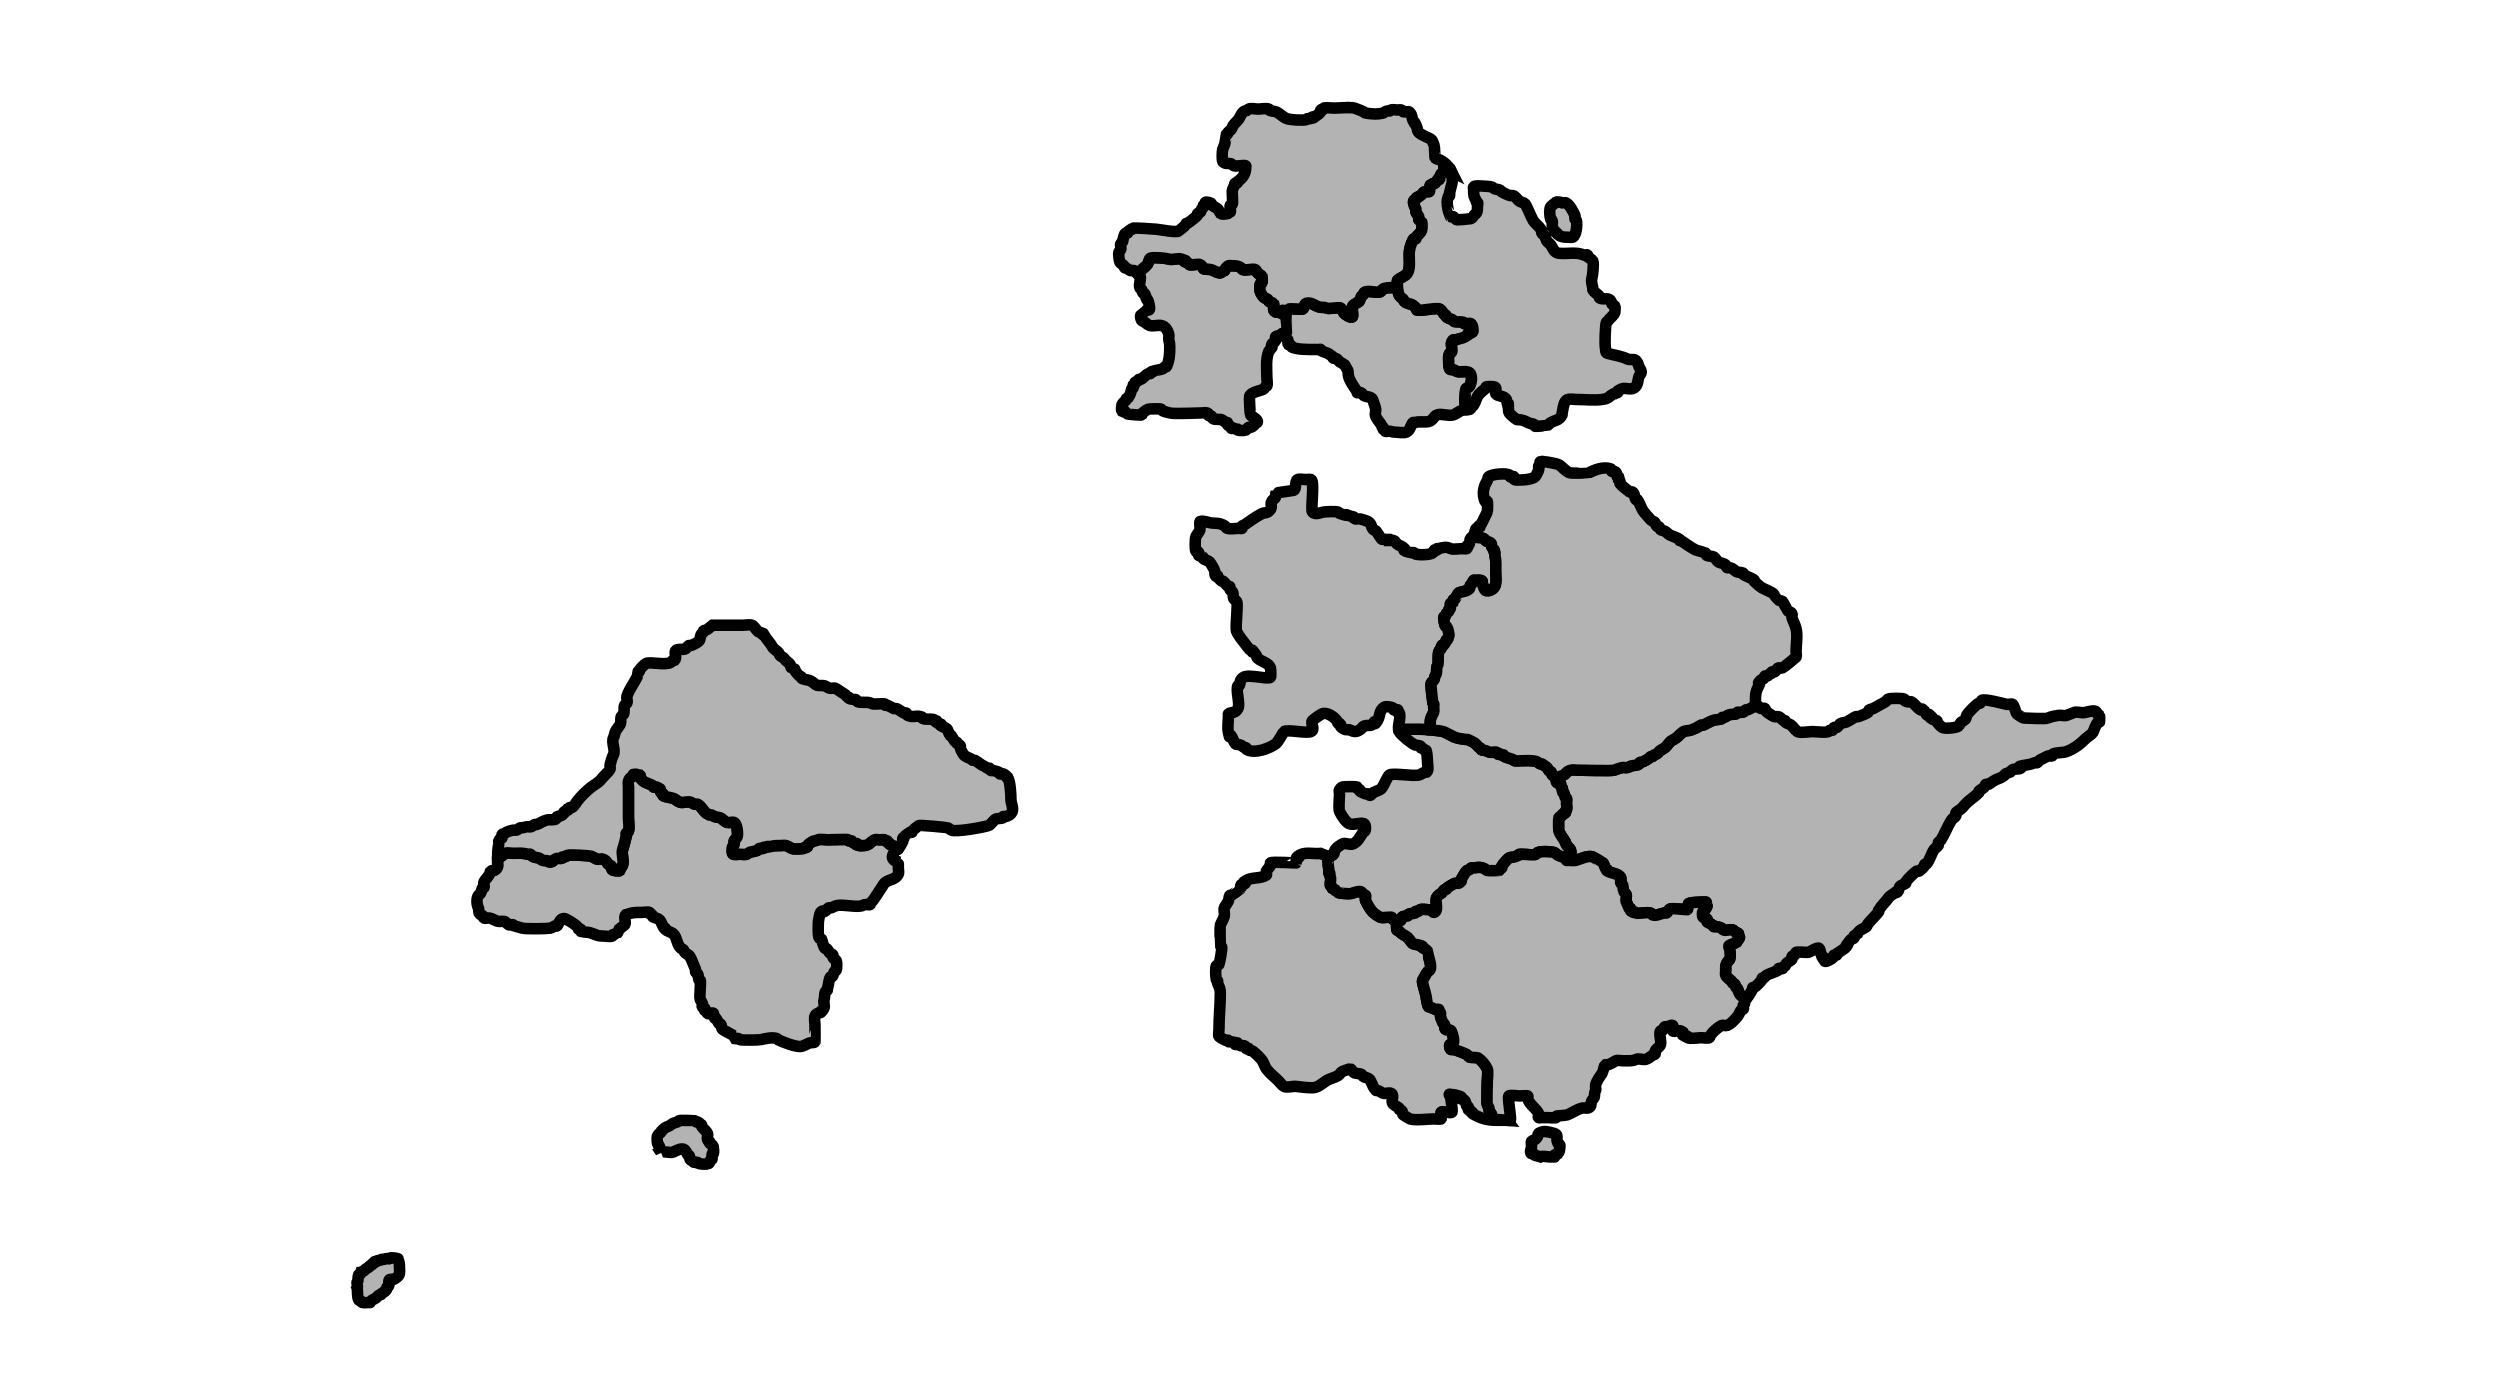 <?xml version="1.0" encoding="UTF-8" standalone="no"?>
<!-- Created with Inkscape (http://www.inkscape.org/) -->

<svg
   width="2166"
   height="1200"
   viewBox="0 0 573.087 317.5"
   version="1.1"
   id="svg1"
   xml:space="preserve"
   inkscape:version="1.3.2 (091e20e, 2023-11-25, custom)"
   sodipodi:docname="new mareland map.svg"
   xmlns:inkscape="http://www.inkscape.org/namespaces/inkscape"
   xmlns:sodipodi="http://sodipodi.sourceforge.net/DTD/sodipodi-0.dtd"
   xmlns="http://www.w3.org/2000/svg"
   xmlns:svg="http://www.w3.org/2000/svg"><sodipodi:namedview
     id="namedview1"
     pagecolor="#ffffff"
     bordercolor="#000000"
     borderopacity="0.25"
     inkscape:showpageshadow="2"
     inkscape:pageopacity="0.0"
     inkscape:pagecheckerboard="0"
     inkscape:deskcolor="#d1d1d1"
     inkscape:document-units="mm"
     inkscape:zoom="0.36440298"
     inkscape:cx="1204.7102"
     inkscape:cy="602.35512"
     inkscape:window-width="1366"
     inkscape:window-height="697"
     inkscape:window-x="-8"
     inkscape:window-y="-8"
     inkscape:window-maximized="1"
     inkscape:current-layer="layer2" /><defs
     id="defs1" /><g
     inkscape:groupmode="layer"
     id="layer2"
     inkscape:label="Layer 2"
     transform="translate(-2.188,-1.29)"><path
       id="Southern_Cross"
       style="fill:#b3b3b3;stroke:#000000;stroke-width:2.646;stroke-dasharray:none"
       d="m 207.857,195.983 c -0.214,-0.338 -0.363,0.009 -0.558,-0.186 -0.268,-0.268 -0.104,-0.493 -0.441,-0.661 -0.241,-0.121 -0.654,-0.213 -0.882,-0.44 -0.052,-0.052 0.052,-0.168 0,-0.22 -0.052,-0.052 -0.168,0.052 -0.22,0 -0.116,-0.116 -0.084,-0.35 -0.221,-0.441 -0.122,-0.082 -0.309,0.066 -0.44,0 -0.066,-0.033 0.052,-0.168 0,-0.22 -0.098,-0.098 -1.271,0 -1.323,0 -0.367,0 -0.773,-0.164 -1.102,0 -1.171,0.585 -1.15,1.322 -2.645,1.322 -0.17,0 -0.687,0.065 -0.882,0 -1.67,-0.557 0.079,0.08 -0.441,-0.44 -0.104,-0.104 -0.309,0.066 -0.44,0 -0.141,-0.07 -0.792,-0.352 -0.882,-0.441 -0.052,-0.052 0.07,-0.197 0,-0.22 -0.209,-0.07 -0.452,0.07 -0.661,0 -0.07,-0.023 0.052,-0.168 0,-0.22 -0.188,-0.188 -3.973,0 -4.849,0 -0.523,0 -1.773,-0.216 -2.205,0 -0.43,0.215 -0.832,0.195 -1.322,0.44 -0.237,0.119 -0.999,0.673 -1.103,0.882 -0.152,0.304 0.267,0.198 -0.22,0.441 -0.131,0.066 -0.309,-0.066 -0.44,0 -0.093,0.046 -0.12,0.195 -0.221,0.22 -0.31,0.077 -2.255,0.195 -2.645,0 -0.439,-0.219 -0.852,-0.505 -1.322,-0.661 -0.334,-0.111 -0.973,0 -1.323,0 -0.839,0 -1.445,-0.032 -2.205,0.221 -0.265,0.088 -0.617,-0.088 -0.882,0 -0.099,0.033 -0.122,0.187 -0.22,0.22 -0.209,0.07 -0.506,-0.156 -0.661,0 -0.052,0.052 0.066,0.187 0,0.22 -0.186,0.093 -0.698,-0.122 -0.882,0 -0.173,0.115 -0.249,0.359 -0.44,0.441 -0.654,0.28 -1.183,0.247 -1.763,0.44 -0.135,0.045 -0.527,0.396 -0.661,0.441 -0.423,0.141 -1.104,0 -1.543,0 -0.251,0 -1.29,0.127 -1.543,0 -0.38,-0.19 -0.22,-0.985 -0.22,-1.323 0,-0.556 0.201,-0.404 0.44,-0.882 0.115,-0.23 -0.131,-0.663 0,-0.882 0.189,-0.315 0.517,-0.544 0.661,-0.882 0.266,-0.62 -0.012,-2.981 -0.661,-3.306 -0.39,-0.195 -1.125,0.104 -1.543,0 -0.849,-0.212 -0.954,-0.832 -1.763,-1.102 -0.337,-0.112 -0.776,-0.113 -1.102,-0.221 -0.312,-0.104 -0.57,-0.336 -0.882,-0.44 -0.139,-0.046 -0.305,0.055 -0.441,0 -1.321,-0.529 -1.613,-1.909 -2.645,-2.425 -0.197,-0.099 -0.452,0.07 -0.661,0 -0.298,-0.099 -0.592,-0.296 -0.882,-0.441 -0.627,-0.313 -1.736,0.172 -2.424,0 -0.575,-0.144 -0.999,-0.648 -1.543,-0.882 -0.437,-0.187 -2.129,-0.365 -2.425,-0.66 -0.104,-0.104 0.104,-0.337 0,-0.441 -0.254,-0.254 -0.437,0.013 -0.661,-0.661 -0.046,-0.139 0.104,-0.336 0,-0.44 -0.062,-0.062 -0.761,-0.401 -0.882,-0.441 -0.209,-0.07 -0.506,0.156 -0.661,0 -0.052,-0.052 0.052,-0.168 0,-0.22 -0.184,-0.184 -1.65,-0.715 -1.983,-0.882 -0.272,-0.136 -0.967,-0.83 -1.103,-1.102 -0.175,-0.351 0.425,-0.231 -0.22,-0.661 -0.038,-0.025 -1.254,-0.068 -1.322,0 -0.052,0.052 0.033,0.154 0,0.22 -0.283,0.567 -0.756,0.283 -1.103,1.323 -0.117,0.351 0,0.949 0,1.322 v 7.054 c 0,0.805 0.263,2.295 0,3.085 -0.073,0.22 -0.883,0.489 -0.44,0.882 -0.28,1.12 -0.518,2.216 -0.882,3.306 -0.353,1.058 0.353,2.469 0,3.527 -0.165,0.495 -0.41,0.599 -0.661,1.102 -0.033,0.066 0.052,0.168 0,0.22 -0.2,0.2 -1.617,-0.026 -1.763,-0.22 -0.182,-0.242 -0.007,-0.667 -0.221,-0.882 -0.116,-0.116 -0.304,-0.129 -0.44,-0.22 -0.645,-0.43 -0.417,-0.948 -1.543,-1.323 -0.383,-0.128 -0.966,0.179 -1.323,0 -0.209,-0.104 -1.064,-0.597 -1.322,-0.661 -0.501,-0.125 -4.807,-0.381 -5.29,-0.22 -1.316,0.439 0.433,0.003 -0.883,0.441 -0.139,0.046 -0.336,-0.104 -0.44,0 -0.052,0.052 0.07,0.197 0,0.22 -0.772,0.257 -0.741,-0.181 -1.543,0.22 -0.329,0.164 -0.553,0.497 -0.882,0.661 -0.045,0.023 -0.63,0.031 -0.661,0 -0.052,-0.052 0.07,-0.197 0,-0.22 -0.493,-0.164 -1.078,0.011 -1.543,-0.221 -0.219,-0.109 -0.432,-0.364 -0.66,-0.44 -0.506,-0.169 -1.043,-0.108 -1.543,-0.441 -0.173,-0.115 -0.255,-0.347 -0.441,-0.44 -0.174,-0.087 -0.476,0.062 -0.661,0 -1.039,-0.346 -2.19,-0.22 -3.306,-0.22 -0.428,0 -1.441,-0.201 -1.763,0 -0.648,0.405 -1.206,0.938 -1.81,1.407 0,0.478 0.204,1.4 0,1.807 -0.563,1.126 -1.502,0.706 -1.548,0.775 -0.151,0.226 -0.137,0.531 -0.258,0.774 -0.311,0.622 -0.984,1.192 -1.291,1.807 -0.172,0.344 0.172,0.947 0,1.291 -0.038,0.077 -0.197,-0.061 -0.257,0 -0.322,0.322 -0.3,0.966 -0.517,1.291 -0.135,0.203 -0.381,0.313 -0.516,0.516 -0.48,0.721 -0.367,2.106 0,2.84 0.211,0.422 -0.07,0.799 0.257,1.29 0.237,0.355 0.399,0.266 0.775,0.517 0.16,0.107 0.085,0.43 0.257,0.516 0.385,0.192 0.869,-0.084 1.291,0 0.744,0.149 1.306,0.68 2.065,0.775 0.427,0.053 0.867,-0.071 1.291,0 0.393,0.065 0.676,0.596 1.032,0.774 0.275,0.138 0.757,-0.138 1.032,0 0.109,0.054 0.172,0.172 0.258,0.258 0.602,0.172 1.204,0.344 1.807,0.516 0.86,0.215 5.625,0.138 6.453,0 0.38,-0.063 0.667,-0.394 1.032,-0.516 0.163,-0.054 0.394,0.122 0.516,0 0.315,-0.315 0.731,-2.217 2.066,-1.549 0.647,0.324 1.433,0.817 2.065,1.291 0.2,0.15 0.663,0.552 0.774,0.774 0.038,0.077 -0.077,0.22 0,0.258 0.154,0.077 0.362,-0.077 0.516,0 0.172,0.086 -0.304,0.613 0.258,0.517 0.55,0.184 1.256,0.1 1.807,0.257 1.454,0.415 1.521,0.775 3.097,0.775 0.548,0 1.6,0.233 2.066,0 0.077,-0.038 -0.061,-0.198 0,-0.258 0.127,-0.127 0.975,-0.201 1.032,-0.258 0.272,-0.272 0.344,-0.688 0.516,-1.032 0.43,-0.344 0.861,-0.688 1.291,-1.032 0.428,-0.428 -0.323,-1.742 0.258,-2.323 0.061,-0.061 0.18,0.038 0.257,0 1.061,-0.53 2.13,-0.516 3.356,-0.516 0.207,0 1.635,-0.171 1.807,0 0.061,0.061 -0.061,0.197 0,0.257 0.061,0.061 0.172,0 0.258,0 0.172,0.172 0.345,0.345 0.517,0.517 0.048,0.072 -0.077,0.22 0,0.258 0.61,0.305 1.444,0.307 1.807,1.032 0.112,0.224 0.601,1.375 0.774,1.548 0.061,0.061 0.198,-0.061 0.258,0 0.061,0.061 -0.061,0.198 0,0.258 0.63,0.63 1.586,0.572 2.065,1.291 0.677,1.016 0.516,1.677 1.291,2.839 0.203,0.305 0.619,0.362 0.774,0.517 0.136,0.136 0.143,0.362 0.258,0.516 0.406,0.541 0.872,0.613 1.032,0.774 0.427,0.427 0.792,1.505 1.032,2.065 0.183,0.426 0.369,0.851 0.516,1.291 0.054,0.163 -0.077,0.363 0,0.517 0.109,0.218 0.44,0.285 0.517,0.516 0.128,0.384 0.08,0.934 0.258,1.291 0.038,0.077 0.198,-0.061 0.258,0 0.258,0.258 -0.208,3.765 0,4.388 0.108,0.325 0.389,0.652 0.516,1.032 0.086,0.258 -0.172,0.516 0,0.774 0.107,0.16 0.381,0.122 0.517,0.258 0.172,0.172 -0.172,0.344 0,0.516 0.061,0.061 0.197,-0.061 0.257,0 0.159,0.159 0.171,0.602 0.517,0.775 0.343,0.171 1.523,-0.806 1.291,0.516 0.15,0.12 0.121,0.381 0.257,0.517 0.061,0.061 0.198,-0.061 0.258,0 0.14,0.14 0.58,1.097 0.774,1.291 0.061,0.061 0.198,-0.061 0.258,0 0.437,0.437 0.08,0.853 0.517,1.29 0.18,0.18 2.079,1.108 2.322,1.291 0.023,0.018 0.245,0.768 0.258,0.774 0.308,0.154 0.706,-0.109 1.032,0 0.115,0.038 0.15,0.204 0.258,0.258 0.332,0.166 4.441,0.116 4.904,0 0.967,-0.242 2.614,-0.592 3.614,-0.258 0.115,0.038 0.15,0.204 0.258,0.258 0.941,0.47 4.3,1.829 5.421,1.549 0.659,-0.165 1.238,-0.548 1.807,-0.775 0.407,-0.163 0.981,0.053 1.291,-0.257 0.035,-0.035 0,-3.525 0,-3.873 0,-0.451 -0.198,-1.668 0,-2.065 0.366,-0.732 0.904,-0.581 1.29,-0.774 0.077,-0.038 -0.061,-0.198 0,-0.258 0.061,-0.061 0.181,0.038 0.258,0 0.171,-0.085 0.438,-0.617 0.517,-0.774 0.24,-0.479 -0.171,-1.295 0,-1.807 0.221,-0.663 0.076,-1.263 0.257,-1.808 0.098,-0.294 0.672,-0.307 0.517,-0.774 0.247,-0.741 0.272,-1.592 0.516,-2.323 0.315,-0.945 0.442,-0.108 0.775,-0.774 0.122,-0.243 0.136,-0.531 0.257,-0.774 0.277,-0.555 0.239,0.038 0.517,-0.517 0.13,-0.261 0.122,-1.82 0,-2.065 -0.145,-0.29 -0.672,-0.468 -0.774,-0.774 -0.054,-0.163 0.054,-0.354 0,-0.517 -0.099,-0.297 -0.617,-0.358 -0.775,-0.516 -0.17,-0.17 -0.364,-0.828 -0.774,-1.032 -0.077,-0.038 -0.198,0.061 -0.258,0 -0.539,-0.539 -0.645,-1.872 -0.774,-2.065 -0.107,-0.16 -0.38,-0.122 -0.516,-0.258 -0.419,-0.419 -0.258,-2.909 -0.258,-3.614 0,-0.346 0.312,-2.119 0.516,-2.322 0.792,-0.792 0.215,0.151 1.032,-0.258 0.327,-0.163 0.449,-0.611 0.775,-0.774 0.154,-0.077 0.349,0.042 0.516,0 0.45,-0.112 0.841,-0.404 1.291,-0.517 1.543,-0.386 4.518,0.473 5.937,0 0.183,-0.061 0.33,-0.212 0.517,-0.258 0.233,-0.058 1.125,0.166 1.291,0 0.061,-0.061 -0.038,-0.18 0,-0.257 0.109,-0.218 0.37,-0.322 0.516,-0.517 0.945,-1.26 1.724,-2.585 2.582,-3.872 0.816,-1.224 2.586,-0.784 3.356,-2.323 0.168,-0.337 0,-1.191 0,-1.549 0,-0.327 0.031,-1.274 0,-1.29 -0.386,-0.193 -0.925,-0.043 -1.291,-0.775 -0.302,-0.603 0.486,-1.792 1.032,-2.065 z" /><path
       id="Northern_Cross"
       style="fill:#b3b3b3;stroke:#000000;stroke-width:2.646;stroke-dasharray:none"
       d="m 174.129,144.527 c -0.522,-0.029 -1.26,0.088 -1.637,0.088 h -5.678 -1.291 c -0.43,0.344 -0.832,0.727 -1.291,1.032 -0.134,0.089 -0.67,0.154 -0.774,0.258 -0.061,0.061 0.038,0.18 0,0.257 -0.109,0.218 -0.408,0.299 -0.517,0.517 -0.302,0.604 -0.216,1.249 -0.516,1.548 -0.389,0.389 -1.329,0.873 -1.808,1.032 -0.163,0.054 -0.352,-0.054 -0.516,0 -0.306,0.102 -0.484,0.63 -0.774,0.775 -0.532,0.266 -1.474,-0.037 -2.065,0.258 -0.673,0.337 0.006,1.535 -0.258,2.065 -0.348,0.697 -0.116,-0.01 -0.517,0.257 -0.202,0.135 -0.307,0.392 -0.516,0.517 -1.257,0.754 -4.727,-0.218 -5.679,0.258 -0.477,0.238 -1.275,1.138 -1.548,1.548 -0.048,0.072 0.061,0.198 0,0.258 -0.061,0.061 -0.198,-0.061 -0.258,0 -0.052,0.052 -0.127,1.029 -0.258,1.291 -0.698,1.396 -1.804,2.829 -2.323,4.388 -0.144,0.431 0.202,1.143 0,1.548 -0.109,0.218 -0.381,0.314 -0.516,0.517 -0.275,0.412 -0.008,1.563 -0.258,2.065 -0.109,0.218 -0.407,0.298 -0.516,0.516 -0.225,0.449 -0.024,1.337 -0.258,1.807 -0.257,0.515 -0.775,1.034 -1.032,1.549 -0.24,0.481 -0.286,1.086 -0.517,1.548 -0.516,1.033 0.516,2.84 0,3.873 -0.352,0.705 -0.578,1.54 -0.774,2.323 -0.084,0.334 0.109,0.706 0,1.032 -0.09,0.271 -1.743,1.893 -2.065,2.322 -0.566,0.754 -1.604,1.232 -2.323,1.808 -1.013,0.811 -2.328,2.072 -3.097,3.097 -0.296,0.395 -0.79,1.298 -1.291,1.548 -0.154,0.077 -0.352,-0.054 -0.516,0 -0.806,0.269 0.086,0.173 -0.258,0.517 -0.061,0.061 -0.181,-0.038 -0.258,0 -0.277,0.139 -0.555,0.296 -0.774,0.516 -0.061,0.061 0,0.172 0,0.258 l -0.516,0.517 c -0.225,0.15 -0.849,0.135 -1.034,0.257 -0.16,0.107 -0.121,0.381 -0.257,0.517 -0.36,0.36 -1.52,0.103 -2.065,0.258 -1.379,0.394 -1.191,0.579 -2.323,1.032 -0.16,0.064 -0.357,-0.064 -0.517,0 -0.288,0.115 -0.486,0.401 -0.774,0.516 -0.32,0.128 -0.693,-0.057 -1.032,0 -0.35,0.058 -0.685,0.189 -1.032,0.258 -0.169,0.034 -0.362,-0.077 -0.516,0 -0.277,0.139 -0.481,0.418 -0.775,0.516 -0.245,0.082 -0.521,-0.051 -0.774,0 -0.791,0.158 -1.351,0.347 -2.065,0.775 -0.165,0.099 -0.431,0.086 -0.517,0.258 -0.115,0.231 0.082,0.529 0,0.774 -0.061,0.183 -0.43,0.086 -0.516,0.258 -0.546,1.092 -0.111,0.404 -0.258,1.29 -0.192,1.153 -0.258,2.183 -0.258,3.356 0.603,-0.469 1.162,-1.001 1.81,-1.407 0.322,-0.201 1.335,0 1.763,0 1.116,0 2.268,-0.126 3.306,0.22 0.186,0.062 0.487,-0.087 0.661,0 0.186,0.093 0.268,0.325 0.441,0.44 0.5,0.333 1.037,0.273 1.543,0.441 0.228,0.076 0.442,0.331 0.66,0.44 0.465,0.232 1.05,0.057 1.543,0.221 0.07,0.023 -0.052,0.168 0,0.22 0.031,0.031 0.616,0.023 0.661,0 0.329,-0.164 0.553,-0.497 0.882,-0.661 0.802,-0.401 0.771,0.037 1.543,-0.22 0.07,-0.023 -0.052,-0.168 0,-0.22 0.104,-0.104 0.301,0.046 0.44,0 1.316,-0.439 -0.433,-0.003 0.883,-0.441 0.482,-0.161 4.788,0.095 5.29,0.22 0.258,0.065 1.113,0.557 1.322,0.661 0.357,0.179 0.939,-0.128 1.323,0 1.126,0.375 0.898,0.893 1.543,1.323 0.137,0.091 0.324,0.104 0.44,0.22 0.214,0.214 0.039,0.639 0.221,0.882 0.146,0.195 1.563,0.42 1.763,0.22 0.052,-0.052 -0.033,-0.154 0,-0.22 0.252,-0.503 0.497,-0.607 0.661,-1.102 0.353,-1.058 -0.353,-2.469 0,-3.527 0.363,-1.09 0.602,-2.186 0.882,-3.306 -0.443,-0.392 0.367,-0.661 0.44,-0.882 0.263,-0.79 0,-2.28 0,-3.085 v -7.054 c 0,-0.373 -0.117,-0.971 0,-1.322 0.347,-1.04 0.82,-0.756 1.103,-1.323 0.033,-0.066 -0.052,-0.168 0,-0.22 0.068,-0.068 1.284,-0.025 1.322,0 0.645,0.43 0.045,0.311 0.22,0.661 0.136,0.272 0.831,0.966 1.103,1.102 0.333,0.167 1.799,0.697 1.983,0.882 0.052,0.052 -0.052,0.168 0,0.22 0.156,0.156 0.452,-0.07 0.661,0 0.121,0.04 0.82,0.38 0.882,0.441 0.104,0.104 -0.046,0.301 0,0.44 0.225,0.674 0.407,0.407 0.661,0.661 0.104,0.104 -0.104,0.337 0,0.441 0.295,0.295 1.988,0.473 2.425,0.66 0.544,0.233 0.968,0.738 1.543,0.882 0.687,0.172 1.797,-0.313 2.424,0 0.29,0.145 0.584,0.342 0.882,0.441 0.209,0.07 0.464,-0.099 0.661,0 1.032,0.516 1.323,1.896 2.645,2.425 0.136,0.055 0.302,-0.046 0.441,0 0.312,0.104 0.57,0.336 0.882,0.44 0.326,0.109 0.765,0.109 1.102,0.221 0.81,0.27 0.914,0.89 1.763,1.102 0.418,0.104 1.153,-0.195 1.543,0 0.65,0.325 0.927,2.686 0.661,3.306 -0.145,0.338 -0.472,0.567 -0.661,0.882 -0.131,0.219 0.115,0.651 0,0.882 -0.239,0.478 -0.44,0.326 -0.44,0.882 0,0.338 -0.16,1.133 0.22,1.323 0.253,0.127 1.292,0 1.543,0 0.439,0 1.121,0.141 1.543,0 0.135,-0.045 0.527,-0.396 0.661,-0.441 0.58,-0.193 1.109,-0.16 1.763,-0.44 0.191,-0.082 0.267,-0.326 0.44,-0.441 0.184,-0.122 0.695,0.093 0.882,0 0.066,-0.033 -0.052,-0.168 0,-0.22 0.156,-0.156 0.452,0.07 0.661,0 0.099,-0.033 0.122,-0.187 0.22,-0.22 0.265,-0.088 0.617,0.088 0.882,0 0.759,-0.253 1.366,-0.221 2.205,-0.221 0.35,0 0.989,-0.111 1.323,0 0.47,0.157 0.883,0.442 1.322,0.661 0.39,0.195 2.335,0.077 2.645,0 0.101,-0.025 0.128,-0.174 0.221,-0.22 0.131,-0.066 0.309,0.066 0.44,0 0.487,-0.244 0.068,-0.137 0.22,-0.441 0.104,-0.208 0.866,-0.763 1.103,-0.882 0.49,-0.245 0.892,-0.225 1.322,-0.44 0.431,-0.216 1.682,0 2.205,0 0.876,0 4.661,-0.188 4.849,0 0.052,0.052 -0.07,0.197 0,0.22 0.209,0.07 0.452,-0.07 0.661,0 0.07,0.023 -0.052,0.168 0,0.22 0.09,0.09 0.741,0.371 0.882,0.441 0.131,0.066 0.336,-0.104 0.44,0 0.52,0.52 -1.229,-0.116 0.441,0.44 0.195,0.065 0.712,0 0.882,0 1.495,0 1.474,-0.737 2.645,-1.322 0.329,-0.164 0.734,0 1.102,0 0.052,0 1.225,-0.098 1.323,0 0.052,0.052 -0.066,0.187 0,0.22 0.131,0.066 0.318,-0.082 0.44,0 0.137,0.091 0.105,0.325 0.221,0.441 0.052,0.052 0.168,-0.052 0.22,0 0.052,0.052 -0.052,0.168 0,0.22 0.227,0.227 0.64,0.32 0.882,0.44 0.338,0.169 0.173,0.393 0.441,0.661 0.195,0.195 0.345,-0.152 0.558,0.186 0.077,-0.038 0.198,0.061 0.258,0 0.111,-0.111 0.906,-1.555 1.032,-1.807 0.078,-0.156 -0.119,-0.655 0,-0.774 0.061,-0.061 0.197,0.061 0.257,0 0.061,-0.061 -0.038,-0.181 0,-0.258 0.042,-0.083 1.221,-1.009 1.291,-1.032 0.163,-0.054 0.363,0.077 0.517,0 0.077,-0.038 -0.048,-0.187 0,-0.258 0.082,-0.123 1.396,-1.215 1.548,-1.291 0.345,-0.172 6.452,0.413 6.712,0.517 0.288,0.115 0.497,0.377 0.774,0.516 1.03,0.515 7.391,-0.657 8.518,-1.032 0.683,-0.228 1.124,-1.321 1.807,-1.548 0.264,-0.088 1.357,-0.066 1.549,-0.258 0.061,-0.061 -0.077,-0.22 0,-0.258 0.154,-0.077 0.347,0.034 0.516,0 0.736,-0.147 1.269,-0.472 1.549,-1.032 0.393,-0.787 -0.258,-2.106 -0.258,-2.839 0,-1.195 -0.148,-4.223 -0.774,-5.162 -0.048,-0.072 -0.198,0.061 -0.258,0 -0.061,-0.061 0.061,-0.198 0,-0.258 -0.219,-0.219 -0.48,-0.418 -0.774,-0.516 -0.245,-0.082 -0.592,0.183 -0.774,0 -0.061,-0.061 0.061,-0.198 0,-0.258 -0.198,-0.198 -1.294,-0.453 -1.549,-0.517 -0.167,-0.042 -0.394,0.122 -0.516,0 -0.136,-0.136 -0.098,-0.409 -0.258,-0.516 -0.143,-0.096 -0.354,0.054 -0.517,0 -0.158,-0.052 -0.617,-0.464 -0.774,-0.517 -0.754,-0.251 -1.284,-0.899 -2.065,-1.29 -0.154,-0.077 -0.354,0.054 -0.517,0 -0.116,-0.038 -0.152,-0.198 -0.257,-0.258 -0.501,-0.286 -1.08,-0.439 -1.549,-0.774 -0.36,-0.257 -0.955,-1.417 -1.032,-1.808 -0.034,-0.169 0.095,-0.373 0,-0.516 -0.181,-0.272 -0.638,-0.381 -0.774,-0.517 -0.061,-0.061 0.061,-0.197 0,-0.257 -0.136,-0.136 -0.381,-0.122 -0.517,-0.258 -0.097,-0.097 -0.665,-1.182 -0.774,-1.291 -0.061,-0.061 -0.198,0.061 -0.258,0 -0.265,-0.265 -0.429,-1.204 -0.774,-1.549 -0.158,-0.159 -0.728,-0.363 -1.032,-0.516 -1.074,-0.537 0.276,0.017 -0.258,-0.517 -0.108,-0.108 -0.618,-0.179 -0.774,-0.257 -1.074,-0.537 0.276,0.017 -0.258,-0.517 -0.122,-0.122 -0.394,0.122 -0.516,0 -0.061,-0.061 0.077,-0.22 0,-0.258 -0.605,-0.303 -2.067,7e-5 -2.582,-0.257 -0.786,-0.394 0.472,-0.205 -0.774,-0.517 -0.649,-0.162 -1.407,0.132 -2.065,0 -1.21,-0.242 -0.679,-0.421 -1.032,-0.774 -0.122,-0.122 -0.357,0.064 -0.517,0 -0.518,-0.207 -1.236,-0.89 -1.807,-1.032 -0.167,-0.042 -0.344,0 -0.516,0 -0.516,-0.258 -1.033,-0.516 -1.549,-0.774 -0.158,-0.068 -0.394,0.122 -0.516,0 -0.061,-0.061 0.061,-0.198 0,-0.258 -0.16,-0.16 -1.93,0 -2.066,0 -1.075,0 -0.584,-0.023 -1.29,-0.258 -0.9,-0.3 -1.956,0.036 -2.84,-0.258 -0.294,-0.098 -0.307,-0.671 -0.774,-0.516 -0.178,-0.044 -1.154,-0.122 -1.291,-0.258 -0.061,-0.061 0.061,-0.198 0,-0.258 -0.061,-0.061 -0.186,0.048 -0.257,0 -0.304,-0.202 -0.449,-0.611 -0.775,-0.774 -0.712,-0.356 -1.345,-0.931 -2.065,-1.291 -0.328,-0.164 -0.948,0.114 -1.291,0 -0.349,-0.116 -0.693,-0.346 -1.032,-0.516 -0.509,-0.254 -1.607,0.047 -2.065,-0.258 -0.46,-0.307 -1.003,-0.851 -1.548,-1.032 -0.381,-0.127 -1.506,-0.216 -1.807,-0.517 -0.061,-0.061 0.061,-0.197 0,-0.257 -0.148,-0.148 -0.565,-0.237 -0.775,-0.517 -0.258,-0.344 -0.582,-0.648 -0.774,-1.032 -0.038,-0.077 0.061,-0.198 0,-0.258 -0.048,-0.048 -0.727,-0.21 -0.774,-0.257 -0.192,-0.192 -0.107,-0.549 -0.258,-0.775 -0.355,-0.532 -0.877,-0.67 -1.291,-1.29 -0.275,-0.412 -0.716,-0.459 -1.032,-0.775 -0.136,-0.136 -0.152,-0.356 -0.258,-0.516 -0.387,-0.581 -1.238,-0.93 -1.548,-1.549 -0.427,-0.855 -1.375,-1.718 -1.807,-2.581 -0.537,-1.074 0.017,0.276 -0.517,-0.258 -0.061,-0.061 0.061,-0.198 0,-0.258 -0.104,-0.104 -0.64,-0.169 -0.774,-0.258 -0.561,-0.374 -0.945,-1.246 -1.549,-1.548 -0.104,-0.052 -0.254,-0.078 -0.428,-0.088 z" /><path
       id="New_Hooflem"
       style="fill:#b3b3b3;stroke:#000000;stroke-width:2.646"
       d="m 295.947,78.235 c -0.144,-0.064 -0.229,-0.173 -0.042,-0.36 0.197,-0.197 1.103,-0.221 1.323,-0.661 0.008,-0.018 -0.192,-3.22 -0.221,-3.306 -0.244,-0.731 -0.478,-0.46 -0.882,-0.661 -0.186,-0.093 -0.243,-0.376 -0.44,-0.441 -0.293,-0.098 -0.823,0.14 -1.103,0 -0.89,-0.445 -0.115,-1.333 -0.44,-1.983 -0.02,-0.039 -0.571,-0.19 -0.661,-0.22 -0.673,-0.225 -0.407,-0.407 -0.661,-0.661 -0.128,-0.128 -0.754,-0.313 -0.882,-0.44 -0.375,-0.375 -0.645,-0.849 -0.882,-1.323 -0.09,-0.179 -0.072,-1.654 0,-1.763 0.091,-0.137 0.325,-0.104 0.441,-0.22 0.054,-0.054 0.054,-1.489 0,-1.543 -0.052,-0.052 -0.169,0.052 -0.221,0 -0.052,-0.052 0.052,-0.169 0,-0.221 -0.26,-0.26 -0.717,-0.332 -0.882,-0.66 -0.068,-0.135 -0.242,-0.529 -0.44,-0.661 -0.459,-0.306 -2.315,0.276 -2.866,0 -0.186,-0.093 -0.267,-0.326 -0.44,-0.441 -0.646,-0.431 -1.206,-0.44 -1.984,-0.44 -0.244,0 -0.67,-0.106 -0.882,0 -0.772,0.386 -0.665,0.885 -0.882,1.102 -0.052,0.052 -0.155,-0.033 -0.22,0 -0.566,0.283 -0.462,0.7 -1.323,0.441 -0.536,-0.161 -1.011,-0.485 -1.542,-0.661 -0.295,-0.098 -1.599,-0.055 -1.763,-0.22 -0.052,-0.052 0,-0.148 0,-0.221 -0.22,-0.22 -0.441,-0.44 -0.661,-0.66 -0.419,-0.314 -1.93,0.099 -2.425,0 -0.292,-0.058 -0.343,-0.343 -0.441,-0.441 -0.092,-0.092 -0.528,-0.153 -0.661,-0.22 -1.044,-0.522 1.489,0.129 -0.882,-0.661 -0.86,-0.287 -2.005,0.287 -2.865,0 -0.629,-0.21 -3.443,-0.468 -4.188,-0.22 -0.427,0.142 -0.43,0.975 -0.661,1.322 -0.632,0.948 -1.949,1.334 -1.983,2.645 0.052,0.052 0.187,-0.066 0.22,0 0.382,0.764 -0.382,2.102 0,2.866 0.093,0.186 0.376,0.243 0.441,0.44 0.166,0.499 -0.008,0.433 0.44,0.882 0.052,0.052 0.168,-0.052 0.22,0 0.17,0.17 0.304,1.117 0.441,1.323 0.041,0.061 0.168,-0.052 0.22,0 0.137,0.137 0.549,1.881 0.441,2.205 -0.142,0.426 -0.375,0.077 -0.661,0.22 -0.037,0.018 -1.299,1.065 -1.323,1.102 -0.163,0.245 -0.071,0.596 0,0.882 0.135,0.541 0.315,0.488 0.661,0.661 0.459,0.229 0.814,0.712 1.323,0.882 0.728,0.243 1.947,-0.14 2.645,0 1.072,0.214 1.469,1.102 1.763,1.984 0.132,0.397 -0.102,0.915 0,1.322 0.154,0.615 0.22,0.856 0.22,1.543 0,1.653 -0.029,2.826 -0.661,4.408 -0.183,0.457 -0.179,0.091 -0.44,0.221 -0.186,0.093 -0.255,0.347 -0.441,0.44 -0.451,0.226 -1.84,0.37 -1.983,0.441 -0.093,0.046 -0.122,0.187 -0.22,0.22 -0.139,0.046 -0.319,-0.082 -0.441,0 -0.137,0.091 -0.084,0.349 -0.22,0.44 -0.122,0.082 -0.302,-0.046 -0.441,0 -0.642,0.214 -1.174,1.028 -1.763,1.323 -0.131,0.066 -0.309,-0.066 -0.44,0 -0.066,0.033 0.052,0.168 0,0.22 -0.135,0.135 -0.747,0.307 -0.882,0.441 -0.164,0.164 -0.057,0.497 -0.221,0.661 -0.052,0.052 -0.168,-0.052 -0.22,0 -0.11,0.11 0.11,0.55 0,0.66 -0.052,0.052 -0.168,-0.052 -0.22,0 -0.213,0.213 -0.28,1.001 -0.441,1.323 -0.087,0.173 -0.339,0.78 -0.44,0.882 -0.116,0.116 -0.325,0.104 -0.441,0.22 -0.052,0.052 0.044,0.162 0,0.221 -0.472,0.629 -0.808,0.588 -1.102,1.322 -0.045,0.113 -0.062,1.261 0,1.323 0.104,0.104 0.337,-0.104 0.441,0 0.052,0.052 -0.066,0.187 0,0.22 0.131,0.066 0.293,0 0.44,0 0.147,0.147 0.268,0.326 0.441,0.441 0.11,0.073 3.163,0.364 3.306,0.22 0.052,-0.052 -0.033,-0.154 0,-0.22 0.203,-0.406 1.163,-0.976 1.542,-1.103 0.166,-0.056 2.702,-0.109 2.866,0 0.173,0.115 0.249,0.359 0.44,0.441 0.492,0.211 1.036,0.271 1.543,0.44 0.826,0.275 6.139,0 7.274,0 0.269,0 1.068,-0.127 1.323,0 0.677,0.339 -0.365,0.125 0.44,0.661 0.122,0.082 0.31,-0.066 0.441,0 0.066,0.033 -0.052,0.168 0,0.22 0.052,0.052 0.168,-0.052 0.22,0 0.116,0.116 0.083,0.35 0.22,0.441 0.389,0.26 1.717,0.086 1.984,0.22 0.237,0.118 0.433,0.305 0.66,0.441 0.141,0.085 0.285,0.168 0.441,0.22 0.07,0.023 0.187,-0.066 0.22,0 0.066,0.131 -0.046,0.301 0,0.44 0.103,0.31 0.464,0.343 0.661,0.441 0.917,0.459 -0.236,-0.015 0.22,0.441 0.156,0.156 0.448,-0.053 0.661,0 0.159,0.04 0.284,0.168 0.44,0.22 0.139,0.046 0.337,-0.104 0.441,0 0.052,0.052 -0.066,0.187 0,0.22 0.18,0.09 1.56,0.102 1.763,0 0.279,-0.139 0.383,-0.522 0.661,-0.661 0.131,-0.066 0.298,0.036 0.44,0 0.77,-0.192 0.858,-0.637 1.323,-1.102 0.052,-0.052 0.187,0.066 0.22,0 0.372,-0.744 -1.31,-1.298 -1.543,-1.763 -0.115,-0.231 -0.292,-3.901 -0.22,-4.188 0.292,-1.167 2.886,-1.342 3.306,-1.763 0.034,-0.034 0.407,-0.627 0.441,-0.661 0.052,-0.052 0.187,0.066 0.22,0 0.21,-0.421 0,-1.523 0,-1.984 0,-1.948 -0.286,-4.135 0.44,-5.951 1.436,-1.915 0.276,-1.54e-4 0.661,-1.543 0.084,-0.335 0.725,-0.568 0.882,-0.882 0.118,-0.235 -0.118,-0.646 0,-0.882 0.128,-0.256 0.865,-0.34 1.365,-0.301 z" /><path
       id="New_Manehattan"
       style="fill:#b3b3b3;stroke:#000000;stroke-width:2.646"
       d="m 339.11,95.131 c 1.4e-4,-0.012 8.4e-4,-0.023 10e-4,-0.035 -0.194,-0.01 -0.428,-0.046 -0.224,-0.249 0.061,-0.061 0.145,-0.085 0.233,-0.101 0.012,-0.282 0.022,-0.526 -0.012,-0.56 -0.271,-0.271 -0.978,-0.067 -1.103,-0.44 -0.121,-0.362 0.135,-3.22 0.221,-3.306 0.25,-0.25 0.699,-0.296 0.882,-0.661 0.433,-0.866 0.527,-1.724 0.22,-2.645 -0.363,-1.088 -2.381,-0.426 -3.086,-0.661 -0.312,-0.104 -0.563,-0.362 -0.882,-0.441 -0.317,-0.079 -0.632,0.154 -0.882,-0.22 -0.214,-0.323 -0.22,-1.976 -0.22,-2.425 0,-0.501 0.058,-0.939 0.441,-1.322 0.052,-0.052 0.168,0.052 0.22,0 0.316,-0.316 -0.136,-1.795 0,-2.205 0.034,-0.101 0.251,-0.598 0.44,-0.661 0.209,-0.07 0.464,0.099 0.661,0 0.584,-0.292 1.376,-0.297 1.983,-0.661 0.227,-0.136 0.441,-0.293 0.661,-0.44 0,-0.073 -0.061,-0.179 0,-0.22 0.391,-0.26 0.868,-0.206 1.103,-0.441 0.245,-0.245 0.034,-1.746 -0.441,-1.983 -0.345,-0.172 -1.285,0.259 -1.543,0 -0.052,-0.052 0.052,-0.169 0,-0.221 -0.232,-0.232 -2.021,-0.129 -2.203,-0.22 -0.186,-0.093 -0.256,-0.347 -0.441,-0.44 -0.489,-0.244 -1.257,-0.309 -1.543,-0.882 -0.033,-0.066 0.052,-0.169 0,-0.221 -0.052,-0.052 -0.168,0.052 -0.22,0 -0.409,-0.409 -0.568,-0.966 -1.102,-1.322 -0.638,-0.425 -4.231,0.485 -5.291,0.22 -0.071,-0.018 0.033,-0.154 0,-0.22 -0.125,-0.25 -0.648,-0.726 -0.882,-0.882 -0.644,-0.429 -1.391,-0.289 -1.983,-0.882 -0.116,-0.116 -0.104,-0.325 -0.22,-0.441 -0.437,-0.437 -0.847,-0.555 -1.103,-1.323 -0.085,-0.256 -0.104,-0.648 -0.22,-0.882 -0.409,-0.818 -2.796,-0.475 -3.306,-0.22 -0.279,0.139 -0.383,0.522 -0.661,0.661 -0.805,0.403 -3.031,-0.496 -3.747,0.22 -0.052,0.052 0.033,0.154 0,0.22 -0.13,0.26 -0.499,0.418 -0.661,0.661 -0.117,0.175 -0.344,1.025 -0.441,1.103 -0.551,0.441 -1.152,0.517 -1.542,1.102 -0.199,0.299 0.192,2.233 0,2.425 -0.409,0.409 -1.763,-0.586 -1.984,-0.882 -0.088,-0.118 0.066,-0.31 0,-0.441 -0.073,-0.147 -0.349,-0.083 -0.44,-0.22 -0.091,-0.137 -0.105,-0.325 -0.221,-0.441 -0.292,-0.292 -2.755,0.276 -3.306,0 -0.552,-0.276 -0.879,-0.087 -1.542,-0.22 -1.088,-0.218 -1.844,-1.192 -3.086,-0.882 -0.589,0.147 -0.408,1.165 -0.882,1.323 -0.403,0.134 -2.916,-0.17 -3.086,0 -0.034,0.034 -0.406,0.626 -0.44,0.66 -0.28,0.28 -1.359,-1.284 -1.103,0.441 0.403,0.202 0.638,-0.07 0.882,0.661 0.029,0.086 0.23,3.288 0.221,3.306 -0.22,0.44 -1.126,0.465 -1.323,0.661 -0.186,0.186 -0.102,0.296 0.042,0.36 0.172,0.013 0.316,0.04 0.398,0.081 0.329,0.164 0.589,0.441 0.883,0.661 0.436,0.327 0.072,0.657 0.22,1.102 0.146,0.439 0.205,0.103 0.44,0.22 0.69,0.345 -0.348,0.504 1.543,0.883 0.797,0.159 2.001,0.22 2.866,0.22 h 2.203 c 0.147,0 0.337,-0.104 0.441,0 0.052,0.052 -0.061,0.179 0,0.22 0.574,0.383 1.407,0.449 1.983,0.882 0.024,0.018 0.829,0.557 0.882,0.661 0.033,0.066 -0.066,0.187 0,0.22 0.131,0.066 0.299,-0.036 0.441,0 0.565,0.141 0.618,0.519 1.102,0.882 0.122,0.092 1.017,0.576 1.102,0.661 0.116,0.116 0.13,0.305 0.221,0.441 0.847,1.271 0.373,1.052 0.66,2.203 0.251,1.005 0.998,2.048 1.543,2.866 0.147,0.22 0.323,0.423 0.441,0.66 0.033,0.066 -0.066,0.188 0,0.221 0.263,0.131 0.63,-0.151 0.882,0 0.267,0.16 0.402,0.489 0.661,0.661 0.488,0.325 1.712,0.202 1.983,0.882 0.259,0.647 0.441,1.322 0.661,1.983 0.176,0.529 -0.176,1.234 0,1.763 0.273,0.819 1.144,1.626 1.543,2.425 0.033,0.066 -0.052,0.168 0,0.22 0.052,0.052 0.187,-0.066 0.22,0 0.066,0.131 -0.066,0.31 0,0.441 0.033,0.066 0.147,0 0.22,0 0.073,0.073 0.175,0.127 0.221,0.22 0.033,0.066 -0.052,0.168 0,0.22 0.142,0.142 0.903,-0.05 1.102,0 0.565,0.141 0.715,0.221 1.322,0.221 0.506,0 1.934,0.245 2.425,0 0.982,-0.491 0.96,-1.621 1.543,-2.205 0.104,-0.104 0.302,0.046 0.441,0 1.019,-0.34 2.038,-0.011 3.085,-0.22 1.073,-0.215 1.231,-1.292 1.984,-1.543 1.124,-0.375 2.622,0.375 3.747,0 0.693,-0.231 1.384,-0.939 2.205,-1.103 0.216,-0.043 0.444,0.036 0.661,0 1.011,-0.168 0.987,-0.156 0.885,-0.156 z" /><path
       id="New_South_Bales"
       style="fill:#b3b3b3;stroke:#000000;stroke-width:2.646"
       d="m 311.718,25.963 c -1.206,-0.038 -3.021,0.114 -3.691,0.114 -0.212,0 -2.232,-0.192 -2.424,0 -0.052,0.052 0.052,0.169 0,0.221 -0.052,0.052 -0.148,0 -0.221,0 -0.147,0.073 -0.349,0.083 -0.44,0.22 -0.082,0.122 0.066,0.309 0,0.44 -0.135,0.269 -1.275,1.079 -1.323,1.103 -0.131,0.066 -0.301,-0.046 -0.44,0 -1.26,0.42 1.332,0.042 -0.661,0.44 -0.216,0.043 -0.448,-0.053 -0.661,0 -0.101,0.025 -0.119,0.196 -0.22,0.221 -0.895,0.224 -3.57,0.058 -4.408,-0.221 -0.921,-0.307 -1.562,-1.112 -2.425,-1.543 -0.319,-0.159 -0.761,-0.135 -1.103,-0.22 -1.064,-0.266 0.01,-0.104 -0.661,-0.44 -0.551,-0.276 -1.76,0 -2.424,0 -0.557,0 -1.802,-0.268 -2.204,0 -0.286,0.191 -0.31,0.225 -0.427,0.316 -0.085,0.012 -0.217,0.045 -0.455,0.124 -0.651,0.217 -1.032,1.327 -1.323,1.763 -0.371,0.556 -0.937,0.966 -1.322,1.543 -0.182,0.273 -0.244,0.619 -0.441,0.882 -0.249,0.332 -0.651,0.536 -0.882,0.882 -0.041,0.061 0.052,0.169 0,0.221 -0.052,0.052 -0.168,-0.052 -0.22,0 -0.022,0.022 -0.304,2.011 -0.441,2.424 -0.125,0.375 -0.344,0.719 -0.44,1.103 -0.1,0.4 -0.184,2.276 0,2.645 0.033,0.066 0.168,-0.052 0.22,0 0.456,0.456 -0.697,-0.018 0.22,0.44 0.511,0.255 1.115,0.007 1.543,0.221 0.237,0.118 0.41,0.357 0.661,0.44 0.348,0.116 0.734,0 1.102,0 0.272,0 1.35,-0.193 1.543,0 0.104,0.104 0,0.294 0,0.441 0,1.304 -0.651,2.344 -1.763,3.085 -0.137,0.091 -0.073,0.368 -0.22,0.441 -0.131,0.066 -0.337,-0.104 -0.441,0 -0.164,0.164 -0.134,0.446 -0.22,0.661 -0.179,0.447 -0.375,0.57 -0.441,1.102 -0.044,0.355 0.162,2.844 0,3.086 -0.091,0.137 -0.324,0.104 -0.44,0.22 -0.231,0.231 0.147,1.248 0,1.543 -0.033,0.066 -0.159,-0.041 -0.22,0 -0.173,0.115 -0.255,0.347 -0.441,0.44 -0.084,0.042 -1.458,0.085 -1.543,0 -0.098,-0.098 -0.5,-0.94 -0.661,-1.102 -0.348,-0.348 -0.984,-0.543 -1.322,-0.882 -0.116,-0.116 -0.104,-0.324 -0.22,-0.44 -0.127,-0.127 -1.126,-0.418 -1.323,-0.221 -0.052,0.052 0.041,0.16 0,0.221 -0.115,0.173 -0.325,0.267 -0.44,0.44 -0.136,0.203 0.136,0.238 0,0.441 -0.115,0.173 -0.326,0.267 -0.441,0.44 -0.076,0.114 -0.131,0.573 -0.22,0.661 -0.116,0.116 -0.305,0.129 -0.441,0.22 -0.548,0.366 -0.025,0.051 -0.22,0.441 -0.201,0.402 -1.351,1.213 -1.763,1.543 -0.207,0.165 -0.425,0.322 -0.661,0.44 -0.066,0.033 -0.168,-0.052 -0.22,0 -0.052,0.052 0.033,0.154 0,0.22 -0.096,0.192 -1.662,1.492 -1.763,1.543 -0.676,0.338 -4.206,-0.362 -5.069,-0.44 -0.249,-0.023 -5.323,-0.409 -5.511,-0.221 -0.052,0.052 0.052,0.169 0,0.221 -0.052,0.052 -0.147,0 -0.22,0 -0.22,0.147 -0.474,0.253 -0.661,0.44 -0.116,0.116 -0.084,0.35 -0.22,0.441 -0.122,0.082 -0.319,-0.082 -0.441,0 -0.401,0.268 -0.502,1.366 -0.661,1.763 0.123,0.287 -0.35,0.481 -0.44,0.661 -0.175,0.35 0.125,0.948 0,1.322 -0.073,0.219 -0.368,0.442 -0.441,0.661 -0.126,0.379 0.079,1.921 0.22,2.205 0.22,0.441 0.882,0.661 1.103,1.102 0.033,0.066 -0.061,0.179 0,0.22 0.193,0.129 0.454,0.117 0.661,0.221 0.237,0.118 0.414,0.342 0.66,0.44 0.226,0.09 0.658,-0.112 0.882,0 0.265,0.132 0.397,0.529 0.661,0.661 0.304,0.152 0.198,-0.267 0.441,0.22 0.033,0.066 -0.052,0.168 0,0.22 0.034,-1.311 1.351,-1.697 1.983,-2.645 0.231,-0.347 0.234,-1.18 0.661,-1.322 0.745,-0.248 3.559,0.011 4.188,0.22 0.86,0.287 2.005,-0.287 2.865,0 2.371,0.79 -0.163,0.139 0.882,0.661 0.134,0.067 0.569,0.128 0.661,0.22 0.098,0.098 0.149,0.383 0.441,0.441 0.494,0.099 2.006,-0.314 2.425,0 0.22,0.22 0.441,0.44 0.661,0.66 0,0.073 -0.052,0.169 0,0.221 0.165,0.165 1.468,0.122 1.763,0.22 0.531,0.177 1.006,0.501 1.542,0.661 0.861,0.258 0.757,-0.158 1.323,-0.441 0.066,-0.033 0.168,0.052 0.22,0 0.217,-0.217 0.109,-0.716 0.882,-1.102 0.211,-0.106 0.637,0 0.882,0 0.779,0 1.338,0.009 1.984,0.44 0.173,0.115 0.254,0.348 0.44,0.441 0.551,0.276 2.407,-0.306 2.866,0 0.198,0.132 0.373,0.526 0.44,0.661 0.164,0.329 0.622,0.401 0.882,0.66 0.052,0.052 -0.052,0.169 0,0.221 0.052,0.052 0.169,-0.052 0.221,0 0.054,0.054 0.054,1.489 0,1.543 -0.116,0.116 -0.35,0.083 -0.441,0.22 -0.072,0.109 -0.09,1.584 0,1.763 0.237,0.474 0.507,0.948 0.882,1.323 0.128,0.128 0.754,0.313 0.882,0.44 0.254,0.254 -0.012,0.437 0.661,0.661 0.091,0.03 0.642,0.181 0.661,0.22 0.325,0.65 -0.45,1.538 0.44,1.983 0.28,0.14 0.81,-0.098 1.103,0 0.197,0.066 0.254,0.348 0.44,0.441 -0.257,-1.725 0.823,-0.162 1.103,-0.441 0.034,-0.034 0.406,-0.626 0.44,-0.66 0.17,-0.17 2.683,0.134 3.086,0 0.473,-0.158 0.293,-1.176 0.882,-1.323 1.242,-0.311 1.998,0.664 3.086,0.882 0.663,0.133 0.99,-0.056 1.542,0.22 0.551,0.276 3.014,-0.292 3.306,0 0.116,0.116 0.13,0.305 0.221,0.441 0.091,0.137 0.367,0.073 0.44,0.22 0.066,0.131 -0.088,0.324 0,0.441 0.221,0.295 1.576,1.29 1.984,0.882 0.192,-0.192 -0.199,-2.126 0,-2.425 0.39,-0.585 0.991,-0.661 1.542,-1.102 0.097,-0.078 0.324,-0.927 0.441,-1.103 0.162,-0.243 0.531,-0.401 0.661,-0.661 0.033,-0.066 -0.052,-0.168 0,-0.22 0.716,-0.716 2.941,0.183 3.747,-0.22 0.279,-0.139 0.383,-0.522 0.661,-0.661 0.511,-0.255 2.897,-0.598 3.306,0.22 0,-0.122 0,-0.147 0,-0.22 0,-0.326 -0.184,-1.799 0,-1.983 0.441,-0.441 1.852,-0.956 2.204,-1.543 0.732,-1.22 0.44,-2.98 0.44,-4.408 0,-1.109 0.39,-2.324 0.882,-3.306 0.236,-0.473 0.241,-0.011 0.661,-0.221 0.066,-0.033 -0.033,-0.154 0,-0.22 0.326,-0.652 1.087,-1.055 1.323,-1.763 0.096,-0.289 0.15,-1.683 0,-1.983 -0.014,-0.027 -0.569,-0.257 -0.661,-0.441 -0.087,-0.174 0.062,-0.476 0,-0.661 -0.153,-0.46 -0.508,-0.642 -0.661,-1.102 -0.062,-0.186 0.087,-0.487 0,-0.661 -0.137,-0.274 -0.852,-1.573 -0.441,-1.983 0.052,-0.052 0.155,0.033 0.221,0 0.378,-0.189 0.09,-0.428 0.44,-0.661 1.03,-0.687 -0.263,0.431 1.103,-0.661 0.243,-0.195 0.365,-0.563 0.66,-0.661 0.287,-0.096 0.833,0.135 1.103,0 0.12,-0.06 0.1,-1.482 0.22,-1.542 0.131,-0.066 0.309,0.066 0.44,0 0.066,-0.033 -0.052,-0.169 0,-0.221 0.332,-0.332 0.314,0.27 0.883,-0.44 0.165,-0.207 0.253,-0.474 0.44,-0.661 0.294,-0.294 0.212,0.468 0.441,-0.22 0.046,-0.139 -0.055,-0.305 0,-0.441 0.4,-1.001 0.376,-0.343 0.882,-1.102 0.129,-0.194 -0.079,-0.911 0,-0.882 0.615,0.231 1.175,0.588 1.763,0.882 -0.574,-1.148 -1.559,-2.102 -2.645,-2.645 -0.254,-0.127 -0.9,-0.239 -1.103,-0.441 -0.103,-0.103 -0.114,-2.599 -0.22,-2.865 -0.147,-0.367 -0.264,-0.749 -0.441,-1.103 -0.381,-0.762 -2.791,-1.174 -3.305,-2.203 -0.135,-0.271 -0.102,-0.603 -0.221,-0.882 -1.159,-2.705 0.225,0.671 -0.882,-1.543 -0.281,-0.561 -0.218,-1.319 -0.661,-1.763 -0.052,-0.052 -0.168,0.052 -0.22,0 -0.052,-0.052 0.052,-0.169 0,-0.221 -0.149,-0.149 -1.168,0.061 -1.322,0 -0.193,-0.077 -0.244,-0.375 -0.441,-0.44 -0.279,-0.093 -0.588,0 -0.882,0 -0.37,0 -1.217,-0.163 -1.543,0 -0.093,0.046 -0.122,0.187 -0.22,0.22 -0.198,0.066 -0.463,-0.066 -0.661,0 -1.103,0.368 -0.219,0.465 -1.983,0.661 -0.895,0.099 -2.336,-0.053 -3.086,-0.22 -0.101,-0.023 -0.125,-0.179 -0.22,-0.221 -0.723,-0.321 -1.454,-0.631 -2.205,-0.882 -0.202,-0.067 -0.536,-0.101 -0.938,-0.114 z" /><path
       id="Celestia"
       style="fill:#b3b3b3;stroke:#000000;stroke-width:2.646"
       d="m 347.749,258.102 c -1.085,-0.086 -2.169,-0.177 -3.254,-0.258 -0.065,-0.004 -0.149,0.046 -0.195,0 -0.065,-0.065 -0.062,-0.905 -0.195,-1.171 -0.171,-0.342 -0.42,-0.562 -0.585,-0.976 -0.048,-0.121 0.041,-0.266 0,-0.39 -0.088,-0.264 -0.262,-0.525 -0.391,-0.781 -0.166,-0.331 0,-4.721 0,-5.269 0,-0.579 0.236,-2.455 0,-2.927 -0.516,-1.032 -1.196,-1.903 -2.147,-2.537 -0.235,-0.156 -1.589,-0.014 -1.951,-0.195 -0.247,-0.123 -0.338,-0.462 -0.585,-0.585 -0.401,-0.201 -0.899,-0.411 -1.366,-0.586 -0.607,-0.228 -1.158,-0.435 -1.757,-0.585 -0.189,-0.047 -0.447,0.138 -0.585,0 -0.103,-0.103 -0.167,-0.248 -0.195,-0.391 -0.269,-1.345 0.432,-0.28 0.78,-0.976 0.319,-0.637 -0.162,-2.162 -0.39,-2.732 -0.23,-0.576 -0.757,-0.253 -1.171,-0.391 -0.639,-0.213 -0.2,-0.79 -0.391,-1.171 -0.082,-0.165 -0.307,-0.225 -0.39,-0.39 -0.199,-0.398 -0.495,-1.109 -0.586,-1.562 -0.03,-0.149 0.08,-0.621 0,-0.78 -0.446,-0.893 0.081,0.828 -0.391,-0.586 -0.021,-0.062 0.062,-0.175 0,-0.195 -0.247,-0.082 -0.548,0.116 -0.78,0 -0.419,-0.209 -0.916,-0.36 -1.366,-0.585 -0.058,-0.029 -0.148,0.046 -0.194,0 -0.318,-0.318 -0.524,-2.103 -0.586,-2.537 -0.091,-0.634 -0.988,-3.097 -0.78,-3.512 0.298,-0.596 0.631,-1.068 0.976,-1.757 0.151,-0.301 0.675,-0.466 0.78,-0.78 0.283,-0.85 -0.21,-2.207 -0.39,-2.927 -0.012,-0.044 -0.183,-1.153 -0.195,-1.171 -0.241,-0.361 -0.65,-0.619 -0.976,-0.781 -0.812,-0.406 0.208,0.014 -0.195,-0.39 -0.306,-0.306 -1.823,-0.424 -2.147,-0.586 -0.399,-0.199 -0.866,-1.06 -1.171,-1.365 -0.301,-0.301 -0.825,-0.608 -1.171,-0.781 -0.414,-0.207 -0.787,-0.72 -1.171,-0.976 -0.054,-0.036 -0.149,0.046 -0.195,0 -0.175,-0.175 -0.05,-1.856 -0.195,-2.147 -0.029,-0.058 -0.141,0.036 -0.195,0 -0.271,-0.18 -0.55,-0.355 -0.78,-0.585 -0.046,-0.046 0.046,-0.149 0,-0.195 -0.187,-0.187 -2.103,0.145 -2.537,0 -0.522,-0.174 -1.145,-0.629 -1.561,-0.976 -0.894,-0.745 -1.445,-1.913 -1.951,-2.927 -0.123,-0.246 0.187,-0.984 0,-1.171 -0.103,-0.103 -0.277,-0.105 -0.391,-0.195 -0.216,-0.172 -0.364,-0.42 -0.585,-0.586 -0.417,-0.313 -1.948,0.259 -2.342,0.391 -0.306,0.102 -2.814,-0.081 -2.928,-0.195 -0.046,-0.046 0.046,-0.149 0,-0.195 -0.036,-0.036 -0.549,-0.159 -0.585,-0.195 -0.103,-0.103 -0.093,-0.287 -0.195,-0.39 -0.065,-0.065 -0.52,-0.13 -0.585,-0.195 -0.046,-0.046 0.029,-0.137 0,-0.195 -0.142,-0.285 -0.312,-0.313 -0.391,-0.391 -0.215,-0.215 0.059,-1.404 0,-1.756 -0.044,-0.265 -0.151,-0.516 -0.195,-0.78 -0.021,-0.128 0.058,-0.274 0,-0.391 -0.029,-0.058 -0.149,0.046 -0.195,0 -0.092,-0.092 0,-0.261 0,-0.391 0,-0.713 -0.195,-1.239 -0.195,-1.951 0,-0.074 -0.046,-0.922 0,-0.976 0.2,-0.231 0.431,-0.431 0.67,-0.624 -0.792,0.204 -1.873,-0.365 -2.396,-0.574 -1.475,0.176 -3.3,-0.369 -4.658,0.31 -1.292,0.646 0.331,-0.021 -0.311,0.621 -0.338,0.338 -0.405,-0.55 -0.62,0.311 -0.075,0.301 0.098,0.637 0,0.931 -0.018,0.056 -5.559,-0.342 -5.9,0 -0.146,0.146 0.106,0.444 0,0.621 -0.266,0.444 -0.665,0.799 -0.931,1.242 -0.084,0.14 0.127,0.846 0,0.931 -1.337,0.891 -3.262,0.405 -4.658,1.242 -1.891,1.135 0.811,0.215 -0.621,0.931 -0.331,0.166 -0.415,-0.307 -0.621,0.311 -0.065,0.196 0.065,0.425 0,0.621 -0.025,0.075 -2.022,1.476 -2.174,1.552 -0.093,0.046 -0.237,-0.073 -0.31,0 -0.18,0.18 -0.181,0.981 -0.311,1.242 -0.331,0.663 -0.651,0.992 -0.931,1.552 -0.208,0.416 0.084,1.444 0,1.863 -0.146,0.728 -0.722,1.544 -0.932,2.174 -0.111,0.333 -0.032,4.594 0,4.658 0.065,0.131 0.246,0.179 0.311,0.31 0.156,0.312 -0.469,3.733 -0.621,4.037 -0.103,0.207 -0.518,0.103 -0.621,0.31 -0.213,0.426 -0.15,2.657 0,3.106 0.046,0.139 0.246,0.179 0.311,0.31 0.093,0.185 -0.093,0.436 0,0.621 0.377,0.753 0.62,1.24 0.62,2.174 0,2.921 -0.31,5.476 -0.31,8.384 0,0.243 -0.155,1.398 0,1.553 0.427,0.427 1.013,0.661 1.552,0.931 0.185,0.093 0.475,-0.146 0.621,0 0.073,0.073 -0.093,0.264 0,0.31 0.185,0.093 0.418,-0.041 0.621,0 3.379,0.676 0.188,-0.122 0.931,0.621 0.146,0.146 0.425,-0.065 0.621,0 0.22,0.073 0.402,0.238 0.621,0.311 0.176,0.059 0.806,-0.125 0.931,0 0.155,0.155 0.156,0.466 0.311,0.621 0.146,0.146 0.475,-0.146 0.621,0 0.073,0.073 -0.073,0.237 0,0.31 0.231,0.231 0.676,0.106 0.931,0.31 0.601,0.48 1.725,1.501 2.174,2.175 0.315,0.472 0.595,1.412 0.932,1.862 0.852,1.136 1.805,1.805 2.795,2.795 0.347,0.347 0.806,1.025 1.241,1.242 0.741,0.371 1.926,-0.109 2.796,0 1.346,0.168 2.409,0.311 3.726,0.311 1.204,0 2.138,-0.909 3.105,-1.553 0.876,-0.584 1.927,-0.721 2.795,-1.241 0.377,-0.226 0.539,-0.736 0.932,-0.932 0.021,-0.01 1.761,-0.672 1.862,-0.621 0.349,0.175 0.564,0.81 0.932,0.932 0.543,0.181 1.01,0.129 1.552,0.31 0.124,0.041 0.497,0.58 0.621,0.621 0.591,0.197 1.192,0.21 1.552,0.931 0.494,0.989 0.563,1.494 1.242,2.174 0.073,0.073 0.212,-0.033 0.31,0 0.579,0.193 0.774,0.387 1.242,0.621 0.591,0.295 1.787,-0.461 2.174,0.311 0.251,0.502 -0.18,1.324 0,1.863 0.201,0.602 1.182,0.87 1.553,1.241 0.073,0.073 -0.073,0.238 0,0.311 0.164,0.164 0.457,0.146 0.621,0.31 0.231,0.231 0.079,0.701 0.31,0.932 0.01,0.01 1.367,0.869 1.552,0.931 1.187,0.396 4.21,0 5.589,0 0.139,0 1.493,0.12 1.552,0 0.156,-0.311 -0.241,-1.311 0,-1.552 0.414,-0.414 2.071,0.414 2.485,0 0.191,-0.191 -0.252,-3.184 -0.31,-3.416 -0.056,-0.225 -0.311,-0.39 -0.311,-0.621 0,-0.207 0.414,0 0.621,0 0.489,0 1.117,0.165 1.552,0.31 1.555,0.518 -0.517,0.069 0.311,0.621 0.272,0.182 0.669,0.115 0.931,0.311 0.398,0.298 0.545,1.476 0.621,1.552 0.073,0.073 0.264,-0.093 0.31,0 0.093,0.185 -0.093,0.436 0,0.621 0.046,0.093 0.238,-0.073 0.311,0 0.073,0.073 -0.073,0.237 0,0.31 0.164,0.164 0.457,0.147 0.621,0.311 0.073,0.073 -0.089,0.257 0,0.31 3.056,1.833 4.738,1.553 8.062,1.552 z" /><path
       id="Hoovesplain"
       style="fill:#b3b3b3;stroke:#000000;stroke-width:2.646"
       d="m 404.587,163.082 c -0.016,0.008 -1.606,0.848 -1.743,0.894 -0.123,0.041 -0.266,-0.041 -0.39,0 -0.317,0.106 -0.386,0.486 -0.781,0.585 -0.306,0.076 -0.67,-0.076 -0.976,0 -0.361,-0.145 -0.357,0.334 -0.585,0.391 -0.606,0.151 -0.896,0.005 -1.562,0.195 -0.484,0.138 -0.717,0.471 -1.171,0.585 -0.126,0.032 -0.281,-0.072 -0.39,0 -0.121,0.081 -0.093,0.288 -0.195,0.391 -0.054,0.054 -1.355,0.144 -1.562,0.195 -0.894,0.224 -1.747,0.775 -2.536,1.17 -0.156,0.078 -0.43,-0.078 -0.586,0 -0.473,0.237 -0.866,0.582 -1.365,0.781 -0.325,0.13 -0.644,0.279 -0.977,0.39 -0.549,0.183 -1.247,0.051 -1.756,0.391 -0.587,0.391 -0.977,0.9 -1.561,1.366 -0.284,0.227 -0.697,0.445 -0.977,0.585 -0.695,0.348 -1.113,1.328 -1.756,1.757 -0.305,0.203 -0.723,0.416 -0.976,0.585 -0.321,0.214 -0.459,0.566 -0.78,0.78 -0.092,0.061 -0.494,0.134 -0.586,0.195 -0.153,0.102 -0.215,0.332 -0.39,0.391 -0.123,0.041 -0.274,-0.058 -0.391,0 -0.165,0.082 -0.243,0.279 -0.391,0.39 -0.412,0.309 -0.9,0.549 -1.365,0.781 -0.24,0.12 -0.558,0.045 -0.781,0.194 -0.121,0.081 -0.092,0.288 -0.195,0.391 -0.281,0.281 -1.398,0.271 -1.756,0.391 -0.389,0.13 -0.422,0.311 -0.976,0.39 -0.386,0.055 -0.792,-0.095 -1.171,0 -0.761,0.19 -1.117,0.373 -1.756,0.586 -0.646,0.215 -7.314,0 -8.392,0 -0.432,0 -1.147,-0.138 -1.561,0 -1.223,0.408 -0.888,0.737 -1.756,1.171 -0.222,0.111 -1.36,0.377 -1.562,0.78 -0.111,0.222 -0.054,0.876 0.195,0.976 0.249,0.1 0.54,0.075 0.78,0.195 0.116,0.058 -0.041,0.267 0,0.391 0.216,0.649 0.241,0.435 0.391,0.585 0.138,0.138 -0.047,0.397 0,0.586 0.236,0.942 0.092,-0.01 0.39,0.585 0.184,0.368 0.163,0.829 0.391,1.171 0.036,0.054 0.149,-0.046 0.195,0 0.101,0.101 0,1.003 0,1.171 0,0.399 0.167,1.226 0,1.561 -0.082,0.165 -0.308,0.226 -0.391,0.391 -0.246,0.492 0.742,-0.169 -0.39,0.585 -0.054,0.036 -0.149,-0.046 -0.195,0 -0.103,0.103 -0.093,0.288 -0.195,0.391 -0.12,0.12 -0.455,0.129 -0.586,0.391 -0.055,0.11 -0.071,2.643 0,2.927 0.262,1.046 1.104,1.818 1.562,2.733 0.029,0.058 0,0.129 0,0.194 0.065,0.13 0.115,0.27 0.195,0.391 0.28,0.421 0.745,0.709 0.976,1.171 0.084,0.168 0.08,1.871 0,1.951 -0.166,0.166 -0.39,0.26 -0.585,0.39 0.54,0 1.231,0.131 1.756,0 0.951,-0.238 2.746,-1.214 3.903,-0.78 0.138,0.052 2.31,1.318 2.342,1.366 0.295,0.442 0.381,1.161 0.781,1.561 0.046,0.046 0.148,-0.046 0.194,0 0.404,0.404 -0.617,-0.015 0.195,0.391 0.86,0.43 2.031,0.469 2.733,1.171 0.456,0.456 -0.089,1.136 0.195,1.562 0.081,0.121 0.287,0.091 0.39,0.194 0.036,0.036 0.138,1.465 0.195,1.562 0.167,0.279 0.419,0.501 0.586,0.78 0.224,0.373 -0.139,1.145 0,1.562 0.195,0.455 0.39,0.911 0.585,1.366 0.065,0.065 0.154,0.112 0.195,0.194 0.029,0.058 -0.046,0.149 0,0.195 0.404,0.404 -0.016,-0.617 0.391,0.195 0.246,0.492 -0.742,-0.168 0.39,0.586 0.162,0.108 0.401,-0.062 0.586,0 0.087,0.029 0.103,0.179 0.194,0.194 0.977,0.163 2.367,-0.317 3.318,0 0.175,0.058 0.226,0.308 0.391,0.391 0.738,0.369 1.904,-0.3 2.537,-0.391 0.193,-0.028 0.394,0.038 0.585,0 0.522,-0.104 0.463,-0.805 0.976,-0.976 0.609,-0.203 3.84,0.259 3.904,0.195 0.214,-0.214 0.135,-0.928 0.195,-1.171 0.135,-0.541 0.177,0.018 0.39,-0.195 0.046,-0.046 -0.046,-0.148 0,-0.194 0.063,-0.063 3.595,-0.308 3.708,-0.195 0.138,0.138 -0.047,0.396 0,0.585 0.022,0.089 0.154,0.113 0.195,0.195 0.141,0.282 -0.587,1.237 -0.781,1.366 -0.054,0.036 -0.149,-0.046 -0.195,0 -0.088,0.088 -0.065,1.042 0,1.171 0.231,0.463 0.663,0.271 0.977,0.585 0.217,0.217 -0.235,0.566 0.194,0.78 0.177,0.088 1.068,0.483 1.171,0.586 0.103,0.103 0.065,0.326 0.195,0.391 0.175,0.087 0.392,-0.024 0.586,0 0.329,0.041 0.665,0.078 0.976,0.194 0.305,0.114 0.472,0.483 0.78,0.586 0.541,0.18 1.672,-0.316 2.147,0 0.153,0.102 0.238,0.288 0.391,0.39 0.095,0.063 0.744,0.318 0.78,0.391 0.058,0.116 -0.041,0.267 0,0.391 0.149,0.446 0.46,0.286 0,0.976 -0.036,0.054 -0.149,-0.046 -0.195,0 -0.145,0.145 -0.024,0.471 -0.195,0.585 -0.533,0.355 -1.223,0.426 -1.756,0.781 -0.214,0.143 0.195,1.046 0.195,1.171 0,0.479 0.154,1.293 0,1.756 -0.236,0.707 -0.093,0.138 -0.391,0.585 -0.668,1.001 -0.585,0.804 -0.585,2.147 0,0.216 -0.095,0.98 0,1.171 0.283,0.566 1.014,1.015 1.365,1.366 0.103,0.103 0.092,0.288 0.195,0.391 0.12,0.12 0.455,0.128 0.586,0.39 0.083,0.167 0.112,0.419 0.195,0.586 0.082,0.165 0.321,0.219 0.39,0.39 0.272,0.681 0.412,1.504 1.171,1.757 0.467,0.156 0.424,-0.161 0.78,0.195 0.037,0.037 0.078,0.108 0.118,0.172 0.141,-0.158 0.289,-0.317 0.461,-0.575 0.335,-0.502 0.662,-1.013 0.932,-1.552 0.046,-0.093 -0.073,-0.238 0,-0.311 0.073,-0.073 0.217,0.046 0.31,0 0.481,-0.24 1.554,-1.398 1.863,-1.862 0.057,-0.086 -0.073,-0.238 0,-0.311 0.073,-0.073 0.217,0.046 0.31,0 0.262,-0.131 0.378,-0.459 0.621,-0.621 0.53,-0.353 2.448,-0.895 2.795,-1.241 0.073,-0.073 -0.073,-0.238 0,-0.311 0.22,-0.22 0.653,0.139 0.931,0 0.093,-0.046 -0.073,-0.237 0,-0.31 0.164,-0.164 0.458,-0.147 0.621,-0.311 0.164,-0.164 0.147,-0.458 0.311,-0.621 0.261,-0.261 1.152,-0.66 1.242,-0.931 0.065,-0.196 -0.093,-0.436 0,-0.621 0.104,-0.207 0.493,-0.118 0.621,-0.31 0.128,-0.193 0.146,-0.457 0.31,-0.621 0.184,-0.184 2.411,0.048 2.795,0 0.357,-0.045 2.129,-1.288 2.485,-0.932 0.29,0.29 0.423,1.47 0.62,1.863 0.646,1.292 -0.021,-0.331 0.621,0.311 0.184,0.184 -0.501,1.337 0.932,0.62 0.321,-0.16 1.073,-0.592 1.242,-0.931 0.046,-0.093 -0.093,-0.264 0,-0.31 0.185,-0.093 0.435,0.093 0.62,0 0.093,-0.046 -0.083,-0.249 0,-0.311 0.211,-0.158 1.933,-1.19 2.175,-1.552 1.445,-2.167 -1.378,1.527 0.931,-1.552 0.333,-0.444 0.682,-0.122 0.931,-0.621 0.275,-0.55 -0.461,-0.106 0.311,-0.621 0.198,-0.132 0.161,-0.096 0.287,-0.176 0.004,-0.065 0.146,-0.258 0.644,-0.756 0.135,-0.135 1.395,-0.775 1.552,-0.932 0.164,-0.164 0.167,-0.44 0.311,-0.621 0.793,-0.991 1.724,-1.782 2.484,-2.795 0.062,-0.083 0,-0.207 0,-0.31 0.207,-0.311 0.388,-0.641 0.621,-0.932 0.552,-0.69 1.066,-1.133 1.552,-1.862 0.385,-0.577 1.064,-0.85 1.553,-1.242 1.115,0.043 0.724,-1.138 1.241,-1.552 0.361,-0.289 0.872,-0.343 1.242,-0.621 0.083,-0.062 -0.057,-0.225 0,-0.311 0.439,-0.658 1.963,-2.136 2.485,-2.484 0.172,-0.115 0.436,0.093 0.621,0 0.124,-0.062 1.119,-0.995 1.242,-1.242 0.046,-0.093 -0.073,-0.237 0,-0.31 0.073,-0.073 0.237,0.073 0.31,0 0.871,-0.871 1.181,-2.505 1.863,-3.416 0.263,-0.351 0.705,-0.556 0.931,-0.932 0.106,-0.177 -0.093,-0.436 0,-0.621 0.131,-0.262 0.466,-0.372 0.621,-0.62 0.924,-1.478 1.515,-3.204 2.485,-4.658 0.311,-0.466 0.621,-0.311 0.931,-0.932 0.093,-0.185 -0.115,-0.448 0,-0.62 0.235,-0.352 1.246,-0.834 1.552,-1.242 1.186,-1.581 2.398,-2.087 3.727,-3.416 0.073,-0.073 -0.073,-0.238 0,-0.311 0.366,-0.366 0.875,-0.565 1.241,-0.931 0.164,-0.164 0.147,-0.458 0.311,-0.621 0.146,-0.146 0.436,0.093 0.621,0 0.368,-0.184 0.585,-0.391 0.931,-0.621 1.145,-0.763 1.577,-0.637 2.485,-1.242 0.51,-0.34 0.11,-0.28 0.62,-0.62 0.146,-0.097 0.786,-0.214 0.932,-0.311 0.244,-0.162 0.359,-0.49 0.621,-0.621 0.398,-0.199 1.535,0.017 1.862,-0.31 0.558,-0.558 -1.34,-0.229 0.621,-0.621 0.946,-0.189 1.655,-0.206 2.485,-0.621 0.185,-0.093 0.436,0.093 0.621,0 0.262,-0.131 0.359,-0.49 0.621,-0.621 0.621,-0.311 1.241,-0.621 1.862,-0.931 0.278,-0.139 0.654,0.139 0.932,0 0.093,-0.046 -0.073,-0.238 0,-0.311 0.487,-0.487 2.516,-0.425 3.105,-0.621 1.836,-0.612 3.322,-1.769 4.658,-3.105 0.222,-0.222 1.483,-1.104 1.552,-1.242 0.354,-0.708 0.627,-1.868 1.242,-2.484 0.073,-0.073 0.237,0.073 0.31,0 0.063,-0.063 0.063,-1.49 0,-1.553 -0.073,-0.073 -0.237,0.073 -0.31,0 -0.191,-0.191 -0.205,-0.723 -0.621,-0.931 -0.551,-0.275 -2.127,0.239 -2.485,0.31 -0.702,0.14 -1.862,-0.311 -2.484,0 -0.534,0.267 -1.018,0.354 -1.552,0.621 -0.441,0.22 -1.367,-0.083 -1.863,0 -0.839,0.14 -1.805,0.282 -2.485,0.621 -0.56,0.28 -4.611,0 -5.589,0 -0.138,0 -1.5,-0.879 -1.552,-0.931 -0.126,-0.126 -0.607,-1.849 -0.931,-2.174 -0.293,-0.293 -0.834,0.068 -1.242,0 -0.38,-0.063 -5.393,-1.44 -5.9,-0.932 -0.164,0.164 -0.146,0.457 -0.31,0.621 -0.073,0.073 -0.217,-0.046 -0.31,0 -0.678,0.339 -2.489,2.18 -2.796,2.795 -0.146,0.293 -0.129,0.66 -0.31,0.932 -0.008,0.012 -0.795,0.485 -0.931,0.621 -0.23,0.23 -0.571,0.898 -0.621,0.931 -0.572,0.381 -3.042,0.653 -3.727,0.31 -0.283,-0.141 -1.13,-1.074 -1.241,-1.241 -0.057,-0.086 0.086,-0.254 0,-0.311 -0.272,-0.182 -0.639,-0.164 -0.932,-0.31 -1.292,-0.646 0.332,0.021 -0.31,-0.621 -1.212,-1.212 -0.167,0.071 -0.932,-0.311 -0.416,-0.208 -0.429,-0.74 -0.62,-0.931 -1.212,-1.212 -0.167,0.071 -0.932,-0.311 -0.79,-0.395 -1.371,-1.461 -2.174,-1.862 -0.248,-0.124 -0.683,0.124 -0.931,0 -0.207,-0.104 -0.457,-0.147 -0.621,-0.311 -0.073,-0.073 0.093,-0.264 0,-0.31 -0.45,-0.225 -3.284,-0.221 -3.727,0 -0.262,0.131 -0.358,0.49 -0.62,0.621 -0.859,0.429 -1.871,1.091 -2.795,1.552 -0.293,0.146 -0.67,0.114 -0.932,0.31 -0.185,0.139 -0.146,0.458 -0.31,0.621 -0.225,0.225 -1.811,0.751 -2.174,0.932 -0.185,0.093 -0.436,-0.093 -0.621,0 -0.706,0.353 -1.471,0.961 -2.174,1.242 -0.396,0.159 -0.861,0.119 -1.242,0.31 -0.393,0.196 -0.516,0.792 -0.932,0.931 -0.196,0.066 -0.448,-0.115 -0.62,0 -0.193,0.128 -0.147,0.457 -0.311,0.621 -0.146,0.146 -0.436,-0.093 -0.621,0 -0.131,0.066 -0.171,0.265 -0.31,0.311 -0.945,0.315 -2.727,0 -3.727,0 -0.611,0 -2.853,0.375 -3.416,0 -0.597,-0.398 -0.955,-1.155 -1.552,-1.553 -0.385,-0.257 -0.915,-0.293 -1.242,-0.62 -0.073,-0.073 0.073,-0.238 0,-0.311 -0.073,-0.073 -0.217,0.046 -0.31,0 -0.523,-0.262 -0.601,-0.718 -1.242,-0.931 -0.279,-0.093 -0.652,0.093 -0.931,0 -0.571,-0.19 -1.077,-0.695 -1.552,-0.932 -0.416,-0.208 -0.43,-0.74 -0.621,-0.931 -0.22,-0.22 -0.638,0.098 -0.932,0 -0.139,-0.046 -0.179,-0.245 -0.31,-0.31 -0.093,-0.046 -0.238,0.073 -0.311,0 -0.073,-0.073 0.093,-0.265 0,-0.311 -0.185,-0.093 -0.474,0.146 -0.62,0 z" /><path
       id="Sunset"
       style="fill:#b3b3b3;stroke:#000000;stroke-width:2.646"
       d="m 359.07,179.658 c -0.337,-0.313 -0.924,-0.479 -1.11,-0.851 -0.059,-0.118 -0.114,-0.504 -0.195,-0.586 -0.12,-0.12 -0.454,-0.128 -0.585,-0.39 -0.163,-0.327 -0.188,-0.496 -0.586,-0.78 -1.893,-1.352 -0.213,-0.108 -1.561,-0.781 -0.194,-0.097 -0.384,-0.322 -0.586,-0.39 -1.12,-0.373 -2.707,-0.195 -3.903,-0.195 -0.141,0 -0.979,0.064 -1.171,0 -0.087,-0.029 -0.113,-0.154 -0.195,-0.195 -0.707,-0.354 -1.475,-0.444 -2.147,-0.78 -0.13,-0.065 -0.057,-0.345 -0.195,-0.391 -0.185,-0.062 -0.394,0.038 -0.585,0 -1.765,-0.353 0.53,-0.019 -0.586,-0.391 -0.123,-0.041 -0.273,0.058 -0.39,0 -0.058,-0.029 0.058,-0.165 0,-0.194 -0.398,-0.199 -1.129,0.108 -1.562,0 -0.34,-0.085 -0.643,-0.28 -0.976,-0.391 -0.241,-0.08 -0.826,-0.046 -0.976,-0.195 -0.103,-0.103 -0.092,-0.287 -0.195,-0.39 -0.103,-0.103 -0.28,-0.101 -0.391,-0.195 -0.349,-0.299 -0.608,-0.7 -0.976,-0.976 -0.206,-0.154 -1.265,-0.634 -1.561,-0.781 -0.116,-0.058 -0.262,0.021 -0.391,0 -0.859,-0.143 -1.927,-0.219 -2.732,-0.585 -0.795,-0.361 -1.532,-0.847 -2.342,-1.171 -0.644,-0.258 -1.824,-0.289 -2.537,-0.391 -2.019,-0.288 -4.154,-0.195 -6.245,-0.195 -0.285,0 -1.498,0.119 -1.502,0.43 0.012,0.028 0.014,0.062 0.027,0.089 0.375,0.75 3.03,2.931 3.726,3.105 0.319,0.08 1.003,0.072 1.242,0.311 0.073,0.073 -0.073,0.237 0,0.31 0.073,0.073 0.217,-0.046 0.31,0 0.262,0.131 0.359,0.49 0.621,0.621 0.093,0.046 0.265,-0.093 0.311,0 0.149,0.298 0.31,2.346 0.31,2.795 0,0.45 0.197,1.47 0,1.863 -0.283,0.565 -0.236,0.182 -0.621,0.31 -0.439,0.146 -0.803,0.475 -1.242,0.621 -1.273,0.424 -5.884,-0.474 -6.832,0 -0.507,0.254 -1.346,2.588 -1.862,3.105 -0.467,0.467 -1.312,0.656 -1.863,0.932 -0.262,0.131 -0.359,0.49 -0.621,0.621 -0.364,0.182 -0.369,-0.185 -0.621,-0.311 -0.185,-0.093 -0.436,0.093 -0.621,0 -0.423,-0.211 -1.061,-0.441 -1.241,-0.621 -0.073,-0.073 0.073,-0.237 0,-0.31 -0.164,-0.164 -0.457,-0.147 -0.621,-0.311 -0.073,-0.073 0.073,-0.237 0,-0.31 -0.151,-0.151 -3.151,-0.132 -3.416,0 -0.262,0.131 -0.459,0.378 -0.621,0.621 -0.172,0.258 0,0.621 0,0.931 0,0.739 -0.262,3.512 0,4.037 0.44,0.88 1.371,2.393 2.174,2.795 0.907,0.454 2.446,-0.323 3.416,0 0.43,0.143 0.413,1.243 0.31,1.552 -0.093,0.278 -0.458,0.378 -0.62,0.621 -0.71,1.065 -1.05,1.923 -2.175,2.485 -0.628,0.314 -1.905,-0.385 -2.484,0 -0.423,0.282 -1.243,0.779 -1.552,1.242 -0.104,0.207 -0.208,0.414 -0.311,0.621 0,0.103 0.046,0.217 0,0.31 -0.168,0.337 -0.422,0.5 -0.709,0.574 -0.238,0.193 -0.469,0.393 -0.67,0.624 -0.046,0.053 0,0.901 0,0.976 0,0.712 0.195,1.238 0.195,1.951 0,0.13 -0.092,0.299 0,0.391 0.046,0.046 0.166,-0.058 0.195,0 0.058,0.116 -0.021,0.262 0,0.391 0.044,0.265 0.151,0.516 0.195,0.78 0.059,0.352 -0.215,1.541 0,1.756 0.078,0.078 0.248,0.106 0.391,0.391 0.029,0.058 -0.046,0.149 0,0.195 0.065,0.065 0.52,0.13 0.585,0.195 0.103,0.103 0.092,0.287 0.195,0.39 0.036,0.036 0.549,0.159 0.585,0.195 0.046,0.046 -0.046,0.149 0,0.195 0.114,0.114 2.622,0.297 2.928,0.195 0.394,-0.131 1.925,-0.704 2.342,-0.391 0.221,0.166 0.369,0.414 0.585,0.586 0.114,0.091 0.288,0.093 0.391,0.195 0.187,0.187 -0.123,0.925 0,1.171 0.507,1.013 1.057,2.182 1.951,2.927 0.416,0.346 1.039,0.802 1.561,0.976 0.434,0.145 2.351,-0.187 2.537,0 0.046,0.046 -0.046,0.149 0,0.195 0.23,0.23 0.51,0.405 0.78,0.585 0.054,0.036 0.166,-0.058 0.195,0 1.786,0.291 0.758,-0.574 1.562,-0.976 0.274,-0.137 0.982,-0.008 1.17,-0.195 0.103,-0.103 0.074,-0.31 0.195,-0.391 0.251,-0.168 1.067,-0.046 1.366,-0.195 0.13,-0.065 0.065,-0.325 0.195,-0.39 0.156,-0.078 0.429,0.078 0.585,0 0.165,-0.082 0.226,-0.308 0.391,-0.391 0.466,-0.233 1.398,0 1.951,0 0.827,0 0.958,0.79 1.366,0.586 1.052,-0.526 -0.068,-2.697 0.585,-3.513 0.535,-0.669 0.539,-0.502 1.171,-0.976 0.143,-0.107 0.347,-0.557 0.391,-0.586 0.171,-0.114 0.414,-0.081 0.585,-0.195 0.054,-0.036 -0.046,-0.148 0,-0.194 0.219,-0.219 1.702,-1.108 1.952,-1.171 0.578,-0.144 0.626,0.214 1.171,-0.195 0.609,-0.457 0.022,-0.242 0.194,-0.586 0.143,-0.287 1.215,-2.071 1.366,-2.147 0.058,-0.029 0.13,0 0.195,0 0.13,-0.065 0.27,-0.115 0.391,-0.195 0.153,-0.102 0.225,-0.307 0.39,-0.39 0.171,-0.085 0.617,0.041 0.781,0 0.902,-0.225 1.539,-0.206 2.341,0.195 0.21,0.105 0.363,0.315 0.586,0.39 0.157,0.052 2.678,0.027 2.732,0 0.058,-0.029 -0.046,-0.149 0,-0.195 0.166,-0.166 0.42,-0.224 0.586,-0.39 0.092,-0.092 -0.058,-0.274 0,-0.391 0.222,-0.444 1.362,-1.776 1.756,-1.951 0.362,-0.161 0.789,-0.091 1.171,-0.195 0.325,-0.13 0.65,-0.26 0.976,-0.39 0,-0.065 -0.046,-0.149 0,-0.195 0.072,-0.072 1.527,0 1.562,0 0.447,0 1.888,0.227 2.342,0 0.165,-0.082 0.232,-0.296 0.39,-0.391 0.609,-0.366 3.316,-0.294 3.904,0 0.291,0.145 0.489,0.441 0.78,0.586 0.91,0.455 0.948,0.173 1.951,0.976 0.051,0.041 -0.046,0.148 0,0.194 0.092,0.092 0.261,0 0.391,0 0.195,-0.13 0.419,-0.224 0.585,-0.39 0.08,-0.08 0.084,-1.783 0,-1.951 -0.231,-0.462 -0.695,-0.75 -0.976,-1.171 -0.081,-0.121 -0.13,-0.261 -0.195,-0.391 0,-0.065 0.029,-0.136 0,-0.194 -0.457,-0.915 -1.3,-1.686 -1.562,-2.733 -0.071,-0.284 -0.055,-2.817 0,-2.927 0.131,-0.261 0.466,-0.271 0.586,-0.391 0.103,-0.103 0.093,-0.288 0.195,-0.391 0.046,-0.046 0.141,0.036 0.195,0 1.131,-0.754 0.144,-0.093 0.39,-0.585 0.082,-0.165 0.308,-0.226 0.391,-0.391 0.167,-0.334 0,-1.162 0,-1.561 0,-0.168 0.101,-1.07 0,-1.171 -0.046,-0.046 -0.159,0.054 -0.195,0 -0.228,-0.342 -0.207,-0.803 -0.391,-1.171 -0.297,-0.595 -0.154,0.357 -0.39,-0.585 -0.047,-0.189 0.138,-0.448 0,-0.586 -0.15,-0.149 -0.174,0.064 -0.391,-0.585 -0.041,-0.123 0.116,-0.333 0,-0.391 -0.24,-0.12 -0.531,-0.096 -0.78,-0.195 -0.249,-0.1 -0.306,-0.754 -0.195,-0.976 0.023,-0.046 0.09,-0.083 0.134,-0.125 z" /><path
       id="Harvi"
       style="fill:#b3b3b3;stroke:#000000;stroke-width:2.646"
       d="m 330.049,168.6 c -0.045,-0.176 0.006,-1.593 0.006,-1.892 0,-0.704 0.462,-1.509 0.78,-2.147 0.114,-0.227 0,-0.906 0,-1.171 0,-0.26 0.116,-0.548 0,-0.78 -0.041,-0.082 -0.166,-0.108 -0.195,-0.195 -0.052,-0.156 -0.525,-4.22 -0.391,-4.489 0.195,-0.39 0.781,-0.712 0.781,-1.171 0,-0.342 0.288,-0.67 0.39,-0.976 0.171,-0.513 0.022,-1.235 0.195,-1.756 0.046,-0.138 0.171,-0.247 0.195,-0.391 0.159,-0.952 -0.039,-1.989 0.195,-2.927 0.077,-0.308 0.442,-0.494 0.585,-0.78 0.058,-0.116 -0.058,-0.274 0,-0.391 0.406,-0.812 -0.014,0.208 0.391,-0.195 0.23,-0.23 0.39,-0.52 0.585,-0.78 0.123,-0.165 0.05,-0.44 0.195,-0.585 0.046,-0.046 0.149,0.046 0.195,0 0.18,-0.18 0.25,-0.696 0.391,-0.977 0.085,-0.169 -0.359,-1.92 -0.391,-1.951 -0.098,-0.098 -0.293,-0.098 -0.391,-0.195 -0.199,-0.199 -0.561,-1.804 -0.39,-2.147 0.065,-0.13 0.309,-0.073 0.39,-0.194 0.061,-0.092 0.134,-0.494 0.195,-0.586 0.153,-0.23 0.499,-0.323 0.586,-0.585 0.041,-0.123 -0.058,-0.274 0,-0.391 0.029,-0.058 0.149,0.046 0.195,0 0.366,-0.366 -0.062,-1.109 0.195,-1.366 0.103,-0.103 0.259,-0.13 0.39,-0.195 0,-0.065 -0.046,-0.148 0,-0.194 0.046,-0.046 0.166,0.058 0.195,0 0.058,-0.116 -0.072,-0.282 0,-0.391 0.081,-0.121 0.288,-0.092 0.391,-0.195 0.155,-0.155 0.717,-1.335 0.78,-1.366 0.764,-0.382 1.883,-0.322 2.537,-0.976 0.15,-0.15 0.111,-0.614 0.194,-0.78 0.082,-0.165 0.289,-0.238 0.391,-0.391 0.125,-0.187 0.194,-0.584 0.391,-0.78 0.052,-0.052 0.505,0 0.585,0 0.394,0 1.053,-0.118 1.366,0.195 0.09,0.09 -0.059,0.467 0,0.585 0.537,1.074 0.378,2.021 1.756,1.562 1.91,-0.637 1.366,-2.659 1.366,-4.489 0,-1.187 0.085,-2.391 -0.195,-3.513 -0.041,-0.165 0.085,-0.61 0,-0.78 -0.287,-0.574 -0.195,0.303 -0.195,-0.585 -0.029,-0.058 -0.149,0.046 -0.195,0 -0.045,-0.045 -0.368,-0.717 -0.39,-0.781 -0.113,-0.339 0.157,-0.428 -0.195,-0.78 -0.115,-0.115 -0.87,-0.338 -0.976,-0.391 -0.247,-0.123 -0.349,-0.443 -0.586,-0.585 -0.686,-0.412 -1.73,-0.081 -2.35,-0.484 -0.103,0.207 -0.493,0.118 -0.621,0.311 -0.453,0.679 -0.116,0.659 -0.31,1.241 -0.104,0.207 -0.208,0.414 -0.311,0.621 -0.103,0 -0.264,-0.093 -0.31,0 -0.093,0.185 0.093,0.436 0,0.621 -0.039,0.077 -1.116,0 -1.242,0 -0.51,0 -2.001,0.241 -2.484,0 -0.97,-0.485 -1.65,-0.286 -2.795,0 -0.1,0.025 -0.238,-0.073 -0.311,0 -0.073,0.073 0.073,0.238 0,0.311 -0.146,0.146 -0.475,-0.146 -0.621,0 -0.164,0.164 -0.146,0.456 -0.31,0.62 -0.524,0.524 -3.28,0.563 -4.037,0.311 -0.139,-0.046 -0.171,-0.265 -0.31,-0.311 -0.196,-0.066 -0.414,0 -0.621,0 -0.414,-0.103 -0.846,-0.152 -1.242,-0.31 -1.077,-0.431 0.179,-0.131 -0.311,-0.621 -0.517,-0.517 -0.916,-0.613 -1.552,-0.931 -0.326,-0.163 -0.582,-0.845 -0.931,-0.932 h -0.932 c 0,-0.103 0.098,-0.277 0,-0.31 -0.046,-0.015 -1.713,0.15 -1.862,0 -0.031,-0.031 -1.136,-1.757 -1.242,-1.863 -0.164,-0.164 -0.458,-0.146 -0.621,-0.31 -0.552,-0.552 -0.382,-1.433 -1.242,-1.863 -0.423,-0.211 -1.371,-0.498 -1.862,-0.621 -0.04,-0.01 -1.15,0.093 -1.242,0 -0.073,-0.073 0.073,-0.237 0,-0.31 -0.231,-0.231 -0.628,-0.19 -0.932,-0.311 -2.324,-0.93 0.828,0.483 -2.484,-0.621 -0.139,-0.046 -0.172,-0.264 -0.311,-0.31 -0.6,-0.2 -2.847,-0.095 -3.416,0 -0.737,0.123 -1.762,0.722 -2.484,0 -0.46,-0.46 0.541,-7.027 -0.311,-7.453 -0.193,-0.096 -1.103,0 -1.241,0 -0.431,0 -1.458,-0.203 -1.863,0 -0.684,0.342 -0.204,2.303 -0.931,2.485 -0.372,0.093 -3.996,0.539 -4.037,0.621 -0.093,0.185 0.05,0.42 0,0.621 -0.212,0.849 -0.437,0.499 -0.932,1.241 -0.532,0.798 0.535,1.507 -0.931,2.485 -0.355,0.237 -0.861,0.119 -1.242,0.31 -1.665,0.833 -2.84,1.791 -4.347,2.796 -0.615,-0.031 -0.146,0.456 -0.31,0.62 -0.146,0.146 -0.414,0 -0.621,0 -0.756,0 -2.05,0.248 -2.795,0 -0.278,-0.093 -0.359,-0.489 -0.621,-0.62 -1.424,-0.712 -1.505,-0.421 -3.106,-0.621 -0.478,-0.06 -1.884,-0.611 -2.484,-0.311 -0.16,0.08 0.053,1.705 0,1.863 -0.199,0.596 -0.674,1.036 -0.932,1.552 -0.234,0.467 -0.245,3.171 0,3.416 0.073,0.073 0.219,-0.046 0.311,0 0.666,0.333 0.014,0.339 0.31,0.931 0.018,0.038 0.882,0.261 0.932,0.311 0.073,0.073 -0.073,0.237 0,0.31 0.54,0.54 1.496,0.509 1.862,1.242 0.293,0.585 0.754,1.15 0.932,1.863 0.05,0.201 -0.065,0.425 0,0.621 0.323,0.969 0.207,-0.104 0.621,0.31 0.073,0.073 0,0.208 0,0.311 0.311,0.311 0.58,0.668 0.931,0.931 0.083,0.062 0.224,-0.057 0.31,0 0.414,0.276 0.78,1.011 1.242,1.242 0.093,0.046 0.238,-0.073 0.311,0 0.146,0.146 -0.115,0.449 0,0.621 0.162,0.244 0.458,0.377 0.62,0.62 0.211,0.316 0.077,1.202 0.311,1.553 0.162,0.244 0.459,0.378 0.621,0.621 0.427,0.64 -0.354,5.768 0,6.831 0.123,0.37 0.696,1.201 0.931,1.553 0.115,0.173 2.315,3.02 2.485,3.105 0.867,0.434 -0.509,-1.299 0.931,0.621 0.573,0.764 -0.02,0.608 0.931,1.242 0.705,0.47 2.146,0.847 2.485,1.863 0.078,0.233 0.158,2.016 0,2.174 -0.546,0.546 -5.034,-0.784 -6.21,0 -0.944,0.63 -0.612,1.225 -0.931,1.862 -0.046,0.093 -0.265,-0.093 -0.311,0 -0.559,1.118 0.556,4.167 0,5.279 -0.638,1.276 -1.674,0.743 -2.174,1.242 -0.073,0.073 0,0.207 0,0.31 0,1.204 -0.293,2.865 0,4.037 0.523,2.092 0.004,0.005 0.621,0.621 0.133,0.132 0.707,1.639 0.931,1.863 0.302,0.302 0.861,0.119 1.242,0.31 0.334,0.167 0.597,0.454 0.931,0.621 0.093,0.046 0.238,-0.073 0.311,0 0.073,0.073 -0.086,0.253 0,0.31 1.821,1.214 5.396,-0.165 6.832,-1.241 0.507,-0.38 1.775,-2.751 1.862,-2.795 1.026,-0.513 5.186,0.512 6.21,0 1.023,-0.511 -0.242,-1.931 0.311,-2.485 0.449,-0.449 1.587,-1.259 2.174,-1.552 1.059,-0.53 2.859,0.718 3.416,1.552 0.128,0.193 0.146,0.457 0.31,0.621 0.073,0.073 0.238,-0.073 0.311,0 0.925,0.925 -0.465,0.405 0.931,1.242 0.735,0.441 1.015,0.041 1.552,0.31 0.936,0.468 1.524,0.459 2.485,-0.31 0.229,-0.183 0.349,-0.512 0.621,-0.621 0.828,-0.331 1.796,0.135 2.174,-0.621 0.716,-1.432 -0.203,1.27 0.931,-0.621 0.695,-1.159 0.284,-2.259 1.553,-3.105 0.379,-0.253 1.814,-0.05 2.174,0.31 0.073,0.073 -0.073,0.237 0,0.31 0.155,0.155 0.776,-0.155 0.931,0 0.146,0.146 -0.146,0.475 0,0.621 0.073,0.073 0.265,-0.093 0.311,0 0.566,1.132 -0.515,3.088 -0.027,4.259 0.004,-0.311 1.216,-0.43 1.502,-0.43 1.889,0 3.811,-0.062 5.654,0.136 z" /><path
       id="New_Ponyland"
       style="fill:#b3b3b3;stroke:#000000;stroke-width:2.646"
       d="m 355.423,266.43 c 0.828,-0.248 1.913,0.273 2.732,0 0.816,0.353 0.226,-0.308 0.39,-0.39 0.116,-0.058 0.267,0.041 0.39,0 0.609,-0.203 -0.065,-0.13 0.195,-0.39 0.103,-0.103 0.303,-0.079 0.39,-0.195 0.105,-0.14 0.405,-1.547 0.195,-1.756 -0.046,-0.046 -0.159,0.054 -0.195,0 -0.161,-0.242 -0.26,-0.52 -0.39,-0.781 -0.114,-0.229 0.152,-1.214 -0.195,-1.561 -0.318,-0.318 -2.681,-0.904 -3.318,-0.585 -0.122,0.061 -0.749,0.295 -0.781,0.39 -0.201,0.604 -0.142,0.94 -0.781,1.366 -0.242,0.161 -0.575,0.185 -0.781,0.39 -0.171,0.171 0.062,1.117 0,1.366 -0.01,0.041 -0.371,0.995 -0.195,1.171 0.012,0.549 0.44,0.05 0.585,0.195 0.103,0.103 0.092,0.287 0.195,0.39 0.165,0.166 1.557,0.389 1.561,0.39 z m 47.149,-36.321 c -0.04,-0.063 -0.081,-0.135 -0.118,-0.172 -0.356,-0.356 -0.313,-0.04 -0.78,-0.195 -0.759,-0.253 -0.899,-1.076 -1.171,-1.757 -0.068,-0.171 -0.307,-0.225 -0.39,-0.39 -0.084,-0.167 -0.112,-0.419 -0.195,-0.586 -0.131,-0.261 -0.466,-0.27 -0.586,-0.39 -0.103,-0.103 -0.093,-0.288 -0.195,-0.391 -0.351,-0.351 -1.082,-0.801 -1.365,-1.366 -0.095,-0.191 0,-0.955 0,-1.171 0,-1.342 -0.083,-1.145 0.585,-2.147 0.298,-0.447 0.155,0.123 0.391,-0.585 0.154,-0.463 0,-1.277 0,-1.756 0,-0.125 -0.41,-1.028 -0.195,-1.171 0.533,-0.355 1.223,-0.426 1.756,-0.781 0.171,-0.114 0.05,-0.44 0.195,-0.585 0.046,-0.046 0.159,0.054 0.195,0 0.46,-0.69 0.149,-0.53 0,-0.976 -0.041,-0.123 0.058,-0.274 0,-0.391 -0.036,-0.073 -0.685,-0.327 -0.78,-0.391 -0.153,-0.102 -0.238,-0.288 -0.391,-0.39 -0.474,-0.316 -1.605,0.18 -2.147,0 -0.309,-0.103 -0.476,-0.472 -0.78,-0.586 -0.311,-0.117 -0.646,-0.153 -0.976,-0.194 -0.194,-0.024 -0.411,0.087 -0.586,0 -0.13,-0.065 -0.093,-0.288 -0.195,-0.391 -0.103,-0.103 -0.994,-0.498 -1.171,-0.586 -0.429,-0.214 0.023,-0.563 -0.194,-0.78 -0.314,-0.314 -0.745,-0.122 -0.977,-0.585 -0.065,-0.129 -0.088,-1.083 0,-1.171 0.046,-0.046 0.141,0.036 0.195,0 0.194,-0.129 0.923,-1.084 0.781,-1.366 -0.041,-0.082 -0.173,-0.106 -0.195,-0.195 -0.047,-0.189 0.138,-0.447 0,-0.585 -0.113,-0.113 -3.645,0.132 -3.708,0.195 -0.046,0.046 0.046,0.148 0,0.194 -0.212,0.213 -0.254,-0.346 -0.39,0.195 -0.061,0.243 0.018,0.957 -0.195,1.171 -0.063,0.063 -3.294,-0.398 -3.904,-0.195 -0.513,0.171 -0.454,0.871 -0.976,0.976 -0.191,0.038 -0.392,-0.028 -0.585,0 -0.633,0.09 -1.8,0.759 -2.537,0.391 -0.165,-0.082 -0.216,-0.332 -0.391,-0.391 -0.951,-0.317 -2.341,0.163 -3.318,0 -0.091,-0.016 -0.107,-0.165 -0.194,-0.194 -0.185,-0.062 -0.424,0.108 -0.586,0 -1.131,-0.754 -0.144,-0.094 -0.39,-0.586 -0.406,-0.812 0.014,0.208 -0.391,-0.195 -0.046,-0.046 0.029,-0.137 0,-0.195 -0.041,-0.082 -0.13,-0.129 -0.195,-0.194 -0.195,-0.455 -0.39,-0.911 -0.585,-1.366 -0.139,-0.417 0.224,-1.189 0,-1.562 -0.167,-0.279 -0.419,-0.501 -0.586,-0.78 -0.058,-0.096 -0.16,-1.526 -0.195,-1.562 -0.103,-0.103 -0.309,-0.073 -0.39,-0.194 -0.284,-0.426 0.261,-1.105 -0.195,-1.562 -0.702,-0.702 -1.873,-0.741 -2.733,-1.171 -0.812,-0.406 0.208,0.013 -0.195,-0.391 -0.046,-0.046 -0.148,0.046 -0.194,0 -0.4,-0.4 -0.486,-1.118 -0.781,-1.561 -0.032,-0.048 -2.204,-1.315 -2.342,-1.366 -1.156,-0.434 -2.952,0.543 -3.903,0.78 -0.525,0.131 -1.216,0 -1.756,0 -0.13,0 -0.299,0.092 -0.391,0 -0.046,-0.046 0.051,-0.154 0,-0.194 -1.003,-0.803 -1.041,-0.521 -1.951,-0.976 -0.291,-0.145 -0.489,-0.441 -0.78,-0.586 -0.588,-0.294 -3.294,-0.366 -3.904,0 -0.158,0.095 -0.225,0.308 -0.39,0.391 -0.454,0.227 -1.894,0 -2.342,0 -0.035,0 -1.49,-0.072 -1.562,0 -0.046,0.046 0,0.13 0,0.195 -0.325,0.13 -0.65,0.26 -0.976,0.39 -0.382,0.104 -0.809,0.035 -1.171,0.195 -0.394,0.175 -1.534,1.508 -1.756,1.951 -0.058,0.116 0.092,0.299 0,0.391 -0.166,0.166 -0.42,0.224 -0.586,0.39 -0.046,0.046 0.058,0.166 0,0.195 -0.053,0.027 -2.575,0.052 -2.732,0 -0.223,-0.074 -0.376,-0.285 -0.586,-0.39 -0.802,-0.401 -1.439,-0.421 -2.341,-0.195 -0.165,0.041 -0.611,-0.085 -0.781,0 -0.165,0.082 -0.237,0.288 -0.39,0.39 -0.121,0.081 -0.261,0.13 -0.391,0.195 -0.065,0 -0.137,-0.029 -0.195,0 -0.152,0.076 -1.223,1.86 -1.366,2.147 -0.172,0.344 0.415,0.129 -0.194,0.586 -0.545,0.409 -0.593,0.051 -1.171,0.195 -0.251,0.063 -1.733,0.952 -1.952,1.171 -0.046,0.046 0.054,0.158 0,0.194 -0.171,0.114 -0.414,0.081 -0.585,0.195 -0.043,0.029 -0.248,0.479 -0.391,0.586 -0.632,0.474 -0.635,0.306 -1.171,0.976 -0.653,0.816 0.467,2.987 -0.585,3.513 -0.409,0.204 -0.539,-0.586 -1.366,-0.586 -0.554,0 -1.486,-0.233 -1.951,0 -0.165,0.082 -0.226,0.308 -0.391,0.391 -0.156,0.078 -0.429,-0.078 -0.585,0 -0.13,0.065 -0.065,0.325 -0.195,0.39 -0.3,0.15 -1.115,0.028 -1.366,0.195 -0.121,0.081 -0.093,0.288 -0.195,0.391 -0.188,0.187 -0.896,0.058 -1.17,0.195 -0.804,0.402 0.224,1.267 -1.562,0.976 0.145,0.291 0.02,1.971 0.195,2.147 0.046,0.046 0.141,-0.036 0.195,0 0.384,0.256 0.756,0.768 1.171,0.976 0.346,0.173 0.87,0.48 1.171,0.781 0.305,0.305 0.772,1.166 1.171,1.365 0.323,0.162 1.841,0.28 2.147,0.586 0.404,0.404 -0.617,-0.016 0.195,0.39 0.325,0.163 0.735,0.42 0.976,0.781 0.012,0.018 0.184,1.127 0.195,1.171 0.18,0.72 0.673,2.077 0.39,2.927 -0.105,0.315 -0.63,0.479 -0.78,0.78 -0.344,0.689 -0.678,1.161 -0.976,1.757 -0.208,0.415 0.69,2.878 0.78,3.512 0.062,0.435 0.268,2.22 0.586,2.537 0.046,0.046 0.136,-0.029 0.194,0 0.45,0.225 0.948,0.376 1.366,0.585 0.233,0.116 0.533,-0.082 0.78,0 0.062,0.021 -0.021,0.134 0,0.195 0.471,1.414 -0.056,-0.307 0.391,0.586 0.08,0.16 -0.03,0.631 0,0.78 0.091,0.453 0.387,1.164 0.586,1.562 0.082,0.165 0.307,0.225 0.39,0.39 0.191,0.381 -0.249,0.958 0.391,1.171 0.414,0.138 0.941,-0.185 1.171,0.391 0.228,0.569 0.708,2.095 0.39,2.732 -0.348,0.696 -1.049,-0.369 -0.78,0.976 0.029,0.143 0.092,0.288 0.195,0.391 0.138,0.138 0.396,-0.047 0.585,0 0.599,0.15 1.15,0.357 1.757,0.585 0.467,0.175 0.965,0.385 1.366,0.586 0.247,0.123 0.338,0.462 0.585,0.585 0.362,0.181 1.717,0.039 1.951,0.195 0.951,0.634 1.631,1.505 2.147,2.537 0.236,0.472 0,2.348 0,2.927 0,0.548 -0.166,4.938 0,5.269 0.128,0.257 0.303,0.517 0.391,0.781 0.041,0.123 -0.048,0.269 0,0.39 0.165,0.413 0.414,0.633 0.585,0.976 0.133,0.266 0.13,1.106 0.195,1.171 0.046,0.046 0.13,-0.004 0.195,0 1.085,0.081 2.169,0.172 3.254,0.258 h 0.012 c 0.207,0 0.436,0.093 0.621,0 0.356,-0.178 -0.697,-5.202 -0.31,-5.589 0.263,-0.263 2.069,0 2.485,0 0.199,0 1.802,-0.121 1.862,0 0.093,0.185 -0.05,0.42 0,0.621 0.343,1.372 1.867,2.181 2.485,3.416 0.155,0.311 -0.311,0.621 0,0.931 0.146,0.146 0.414,0 0.621,0 h 1.552 c 0.074,0 1.725,0.138 1.863,0 0.073,-0.073 -0.073,-0.237 0,-0.31 0.167,-0.167 2.021,-0.137 2.484,-0.31 1.293,-0.485 2.061,-1.215 3.416,-1.553 0.782,-0.196 1.258,0.295 1.863,-0.31 0.302,-0.302 0.119,-0.861 0.31,-1.242 0.167,-0.334 0.454,-0.597 0.621,-0.931 0.176,-0.353 -0.066,-0.799 0.311,-1.553 0.159,-0.318 -0.087,-0.892 0,-1.241 0.242,-0.97 1.03,-2.011 1.552,-2.795 0.071,-0.107 0.543,-1.825 0.621,-1.863 0.185,-0.093 0.42,0.05 0.621,0 0.663,-0.166 1.296,-0.648 1.862,-0.931 0.327,-0.163 1.18,0 1.553,0 1.092,0 2.195,0.144 3.105,-0.311 0.562,-0.281 1.557,0.154 2.174,0 0.599,-0.15 1.071,-0.61 1.552,-0.931 0.193,-0.128 0.493,-0.119 0.621,-0.311 0.115,-0.172 -0.065,-0.425 0,-0.621 0.193,-0.58 1.016,-0.875 1.242,-1.552 0.213,-0.64 -0.45,-2.655 0,-3.105 0.073,-0.073 0.208,0 0.311,0 0.103,-0.103 0.229,-0.189 0.31,-0.311 0.128,-0.193 0.146,-0.458 0.31,-0.621 0.146,-0.146 0.425,0.065 0.621,0 0.095,-0.032 0.993,-0.56 1.242,-0.31 0.207,0.207 -0.207,1.035 0,1.242 0.298,0.298 1.471,-0.196 1.863,0 1.292,0.646 -0.332,-0.021 0.31,0.621 0.073,0.073 0.238,-0.073 0.311,0 0.642,0.642 -0.982,-0.025 0.31,0.621 0.185,0.093 0.475,-0.146 0.621,0 0.073,0.073 -0.073,0.237 0,0.31 0.319,0.319 2.671,0 3.106,0 0.226,0 1.674,0.188 1.862,0 0.164,-0.164 0.183,-0.429 0.311,-0.621 0.511,-0.767 1.695,-1.779 2.484,-2.174 0.334,-0.167 0.883,0.12 1.242,0 0.905,-0.302 1.919,-1.467 2.485,-2.174 0.377,-0.471 0.504,-1.126 0.931,-1.552 0.073,-0.073 0.237,0.073 0.31,0 0.22,-0.22 -0.098,-0.638 0,-0.932 0.046,-0.139 0.246,-0.179 0.311,-0.31 0.093,-0.185 -0.093,-0.436 0,-0.621 0.147,-0.294 0.302,-0.478 0.47,-0.668 z" /><path
       id="New_Hoofington"
       style="fill:#b3b3b3;stroke:#000000;stroke-width:2.646"
       d="m 355.449,107.091 c -0.127,0.015 -0.21,0.046 -0.236,0.097 -0.093,0.185 0.065,0.425 0,0.621 -0.046,0.139 -0.264,0.172 -0.31,0.311 -0.098,0.295 0.139,0.653 0,0.931 -0.77,1.541 -0.489,1.789 -2.795,2.174 -0.315,0.052 -2.567,0.227 -2.795,0 -0.073,-0.073 0.073,-0.237 0,-0.31 -0.02,-0.874 -0.701,-0.08 -0.932,-0.311 -0.073,-0.073 0.073,-0.237 0,-0.31 -0.718,-0.718 -4.371,-0.288 -4.968,0.31 -0.231,0.231 -0.129,0.66 -0.31,0.932 -0.861,1.292 -1.13,2.821 -0.621,4.347 0.323,0.969 0.207,-0.104 0.621,0.31 0.142,0.142 0.104,2.277 0,2.485 -0.182,0.364 -1.427,2.979 -1.553,3.106 -0.073,0.073 -0.237,-0.073 -0.31,0 -0.642,0.642 0.982,-0.026 -0.31,0.62 -0.093,0.046 -0.238,-0.073 -0.311,0 -0.316,0.316 -0.445,1.51 -0.621,1.863 0.62,0.403 1.664,0.072 2.35,0.484 0.237,0.142 0.339,0.462 0.586,0.585 0.105,0.053 0.86,0.275 0.976,0.391 0.353,0.353 0.082,0.442 0.195,0.78 0.022,0.065 0.344,0.736 0.39,0.781 0.046,0.046 0.166,-0.058 0.195,0 0,0.888 -0.092,0.011 0.195,0.585 0.085,0.171 -0.041,0.616 0,0.78 0.28,1.122 0.195,2.326 0.195,3.513 0,1.83 0.544,3.852 -1.366,4.489 -1.378,0.459 -1.219,-0.488 -1.756,-1.562 -0.059,-0.118 0.09,-0.495 0,-0.585 -0.313,-0.313 -0.972,-0.195 -1.366,-0.195 -0.08,0 -0.533,-0.052 -0.585,0 -0.197,0.197 -0.266,0.593 -0.391,0.78 -0.102,0.153 -0.308,0.226 -0.391,0.391 -0.083,0.166 -0.044,0.631 -0.194,0.78 -0.654,0.654 -1.774,0.594 -2.537,0.976 -0.063,0.032 -0.625,1.211 -0.78,1.366 -0.103,0.103 -0.31,0.074 -0.391,0.195 -0.072,0.108 0.058,0.274 0,0.391 -0.029,0.058 -0.149,-0.046 -0.195,0 -0.046,0.046 0,0.129 0,0.194 -0.13,0.065 -0.287,0.092 -0.39,0.195 -0.257,0.257 0.17,1.001 -0.195,1.366 -0.046,0.046 -0.166,-0.058 -0.195,0 -0.058,0.116 0.041,0.267 0,0.391 -0.087,0.262 -0.433,0.355 -0.586,0.585 -0.061,0.092 -0.134,0.494 -0.195,0.586 -0.081,0.121 -0.325,0.064 -0.39,0.194 -0.171,0.343 0.191,1.948 0.39,2.147 0.098,0.098 0.293,0.098 0.391,0.195 0.032,0.032 0.475,1.782 0.391,1.951 -0.14,0.281 -0.21,0.796 -0.391,0.977 -0.046,0.046 -0.149,-0.046 -0.195,0 -0.145,0.145 -0.072,0.42 -0.195,0.585 -0.195,0.26 -0.355,0.55 -0.585,0.78 -0.404,0.404 0.016,-0.617 -0.391,0.195 -0.058,0.116 0.058,0.274 0,0.391 -0.143,0.286 -0.508,0.472 -0.585,0.78 -0.234,0.938 -0.037,1.975 -0.195,2.927 -0.024,0.143 -0.149,0.253 -0.195,0.391 -0.174,0.521 -0.024,1.243 -0.195,1.756 -0.102,0.306 -0.39,0.634 -0.39,0.976 0,0.459 -0.586,0.781 -0.781,1.171 -0.134,0.269 0.339,4.333 0.391,4.489 0.029,0.087 0.154,0.113 0.195,0.195 0.116,0.233 0,0.52 0,0.78 0,0.265 0.114,0.944 0,1.171 -0.319,0.637 -0.78,1.442 -0.78,2.147 0,0.299 -0.05,1.717 -0.006,1.892 0.196,0.021 0.396,0.031 0.59,0.059 0.713,0.102 1.893,0.133 2.537,0.391 0.81,0.324 1.547,0.81 2.342,1.171 0.805,0.366 1.873,0.442 2.732,0.585 0.128,0.021 0.274,-0.058 0.391,0 0.295,0.148 1.355,0.627 1.561,0.781 0.368,0.276 0.626,0.676 0.976,0.976 0.11,0.095 0.288,0.092 0.391,0.195 0.103,0.103 0.093,0.287 0.195,0.39 0.149,0.149 0.735,0.115 0.976,0.195 0.332,0.111 0.636,0.306 0.976,0.391 0.433,0.108 1.164,-0.199 1.562,0 0.058,0.029 -0.058,0.165 0,0.194 0.116,0.058 0.266,-0.041 0.39,0 1.116,0.372 -1.179,0.038 0.586,0.391 0.191,0.038 0.4,-0.062 0.585,0 0.138,0.046 0.065,0.326 0.195,0.391 0.672,0.336 1.439,0.427 2.147,0.78 0.082,0.041 0.108,0.166 0.195,0.195 0.192,0.064 1.03,0 1.171,0 1.196,0 2.782,-0.178 3.903,0.195 0.202,0.067 0.392,0.293 0.586,0.39 1.347,0.674 -0.333,-0.571 1.561,0.781 0.398,0.284 0.423,0.454 0.586,0.78 0.131,0.261 0.465,0.27 0.585,0.39 0.082,0.082 0.136,0.468 0.195,0.586 0.186,0.372 0.773,0.538 1.11,0.851 0.345,-0.33 1.23,-0.557 1.427,-0.655 0.868,-0.434 0.533,-0.763 1.756,-1.171 0.414,-0.138 1.129,0 1.561,0 1.078,0 7.746,0.215 8.392,0 0.639,-0.213 0.995,-0.396 1.756,-0.586 0.379,-0.095 0.785,0.055 1.171,0 0.554,-0.079 0.586,-0.26 0.976,-0.39 0.358,-0.119 1.475,-0.11 1.756,-0.391 0.103,-0.103 0.074,-0.31 0.195,-0.391 0.223,-0.149 0.541,-0.074 0.781,-0.194 0.465,-0.233 0.954,-0.473 1.365,-0.781 0.147,-0.11 0.226,-0.307 0.391,-0.39 0.116,-0.058 0.267,0.041 0.391,0 0.175,-0.058 0.237,-0.289 0.39,-0.391 0.092,-0.061 0.494,-0.134 0.586,-0.195 0.321,-0.214 0.459,-0.566 0.78,-0.78 0.253,-0.169 0.671,-0.382 0.976,-0.585 0.643,-0.429 1.061,-1.409 1.756,-1.757 0.28,-0.14 0.693,-0.358 0.977,-0.585 0.583,-0.467 0.974,-0.975 1.561,-1.366 0.509,-0.339 1.206,-0.208 1.756,-0.391 0.332,-0.111 0.651,-0.26 0.977,-0.39 0.499,-0.2 0.892,-0.545 1.365,-0.781 0.156,-0.078 0.43,0.078 0.586,0 0.79,-0.395 1.642,-0.946 2.536,-1.17 0.207,-0.052 1.507,-0.141 1.562,-0.195 0.103,-0.103 0.074,-0.31 0.195,-0.391 0.108,-0.072 0.263,0.032 0.39,0 0.454,-0.114 0.687,-0.447 1.171,-0.585 0.666,-0.19 0.956,-0.044 1.562,-0.195 0.228,-0.057 0.224,-0.536 0.585,-0.391 0.306,-0.076 0.67,0.076 0.976,0 0.395,-0.099 0.464,-0.479 0.781,-0.585 0.123,-0.041 0.266,0.041 0.39,0 0.137,-0.045 1.727,-0.886 1.743,-0.894 -0.22,-0.22 0,-0.621 0,-0.931 0,-1.91 0.065,-2.305 0.931,-4.037 0.382,-0.765 -0.902,0.281 0.31,-0.931 0.164,-0.164 0.457,-0.147 0.621,-0.311 0.164,-0.164 0.147,-0.457 0.311,-0.621 0.146,-0.146 0.449,0.115 0.621,0 0.244,-0.162 0.377,-0.459 0.62,-0.621 0.086,-0.057 0.238,0.073 0.311,0 0.073,-0.073 -0.093,-0.264 0,-0.31 0.185,-0.093 0.425,0.066 0.621,0 0.362,-0.121 0.563,-0.839 0.931,-0.931 0.301,-0.075 0.643,0.115 0.931,0 0.301,-0.12 2.808,-2.186 3.106,-2.485 0.121,-0.121 0,-1.053 0,-1.242 0,-1.584 0.385,-3.737 0,-5.278 -0.222,-0.886 -0.651,-1.645 -0.931,-2.485 -0.087,-0.262 0.123,-0.686 0,-0.931 -0.208,-0.416 -0.741,-0.43 -0.932,-0.621 -0.052,-0.052 -1.101,-2.033 -1.242,-2.174 -0.13,-0.13 -0.743,-0.217 -0.931,-0.311 -0.05,-0.025 -1.133,-1.443 -1.242,-1.552 -0.163,-0.163 -2.106,-1.053 -2.484,-1.242 -0.437,-0.218 -1.554,-1.243 -1.863,-1.552 -0.073,-0.073 0.088,-0.256 0,-0.311 -0.785,-0.491 -1.7,-0.751 -2.485,-1.241 -0.088,-0.055 0.093,-0.265 0,-0.311 -0.324,-0.162 -1.341,-0.169 -1.552,-0.31 -0.717,-0.478 -0.699,-0.719 -1.552,-0.932 -0.201,-0.05 -0.449,0.115 -0.621,0 -0.193,-0.128 -0.146,-0.456 -0.31,-0.62 -0.393,-0.393 -1.13,-0.41 -1.553,-0.621 -0.497,-0.248 -0.744,-0.994 -1.241,-1.242 -0.348,-0.174 -1.282,-0.13 -1.553,-0.311 -0.193,-0.128 -0.118,-0.493 -0.31,-0.621 -0.084,-0.056 -1.954,-0.51 -2.174,-0.62 -1.172,-0.586 -2.288,-1.423 -3.416,-2.175 -0.086,-0.057 -0.238,0.073 -0.311,0 -0.073,-0.073 0.073,-0.237 0,-0.31 -0.16,-0.16 -1.836,-0.762 -2.174,-0.931 -0.474,-0.237 -0.779,-0.701 -1.242,-0.932 -0.188,-0.094 -0.801,-0.18 -0.931,-0.31 -0.164,-0.164 -0.146,-0.457 -0.31,-0.621 -0.073,-0.073 -0.219,0.046 -0.311,0 -0.438,-0.219 -0.461,-0.611 -0.621,-0.931 -0.198,-0.397 -0.622,-0.312 -0.931,-0.621 -0.409,-0.409 -1.587,-1.759 -1.863,-2.174 -0.293,-0.439 -1.028,-2.271 -1.241,-2.485 -0.073,-0.073 -0.238,0.073 -0.311,0 -0.399,-0.399 -0.309,-1.084 -0.621,-1.552 -0.401,-0.601 -0.512,-0.032 -0.931,-0.311 -0.303,-0.202 -2.057,-1.63 -2.174,-1.862 -0.093,-0.185 0.093,-0.436 0,-0.621 -0.065,-0.131 -0.208,-0.208 -0.311,-0.311 0,-0.207 0.093,-0.436 0,-0.621 -0.046,-0.093 -0.264,0.093 -0.31,0 -0.202,-0.404 0.05,-1.017 -0.621,-1.241 -0.196,-0.066 -0.436,0.093 -0.621,0 -0.093,-0.046 0,-0.208 0,-0.311 -0.104,-0.103 -0.171,-0.264 -0.31,-0.31 -1.755,-0.585 -3.81,0.352 -4.969,0.931 -0.08,0.04 -3.957,0.13 -4.347,0 -0.976,-0.325 -1.656,-1.311 -2.484,-1.863 -0.179,-0.119 -2.421,-0.638 -3.616,-0.718 -0.199,-0.013 -0.369,-0.015 -0.496,0 z" /><path
       id="Boltaire_and_Eldoran"
       style="fill:#b3b3b3;stroke:#000000;stroke-width:2.646;stroke-dasharray:none"
       d="m 153.673,265.38 c 0.649,-0.256 2.246,0.3 2.845,0 0.537,-0.269 1.704,-0.883 2.343,-0.669 0.621,0.207 0.788,1.123 1.172,1.506 0.039,0.039 0.142,-0.05 0.167,0 0.098,0.196 0.059,0.621 0.167,0.837 0.125,0.25 0.632,0.297 0.837,0.502 0.039,0.039 -0.053,0.15 0,0.167 0.138,0.046 0.659,-0.089 0.837,0 0.766,0.383 -0.71,-0.069 0.502,0.335 0.349,0.116 1.737,0.136 2.008,0 0.482,-0.241 0.392,-0.672 0.502,-0.837 0.069,-0.104 0.247,-0.079 0.335,-0.167 0.136,-0.136 -0.059,-0.829 0,-1.004 0.423,-1.268 -0.06,0.06 0.335,-0.335 0.112,-0.112 0.035,-1.401 0,-1.506 -0.05,-0.15 -0.345,-0.591 -0.502,-0.669 -0.05,-0.025 -0.128,0.039 -0.167,0 -0.039,-0.039 0.039,-0.128 0,-0.167 -0.039,-0.039 -0.142,0.05 -0.167,0 -0.05,-0.1 0.05,-0.235 0,-0.335 -0.025,-0.05 -0.128,0.039 -0.167,0 -0.142,-0.142 -0.245,-0.322 -0.335,-0.502 -0.176,-0.351 0.125,-0.964 0,-1.339 -0.229,-0.686 -0.911,-1.032 -1.339,-1.674 -0.14,-0.209 0.175,-0.331 -0.167,-0.502 -0.188,-0.094 -0.47,-0.436 -0.669,-0.502 -0.106,-0.035 -0.229,0.035 -0.335,0 -0.075,-0.025 -0.112,-0.112 -0.167,-0.167 -0.112,-0.056 -0.214,-0.137 -0.335,-0.167 -0.16,-0.04 -3.273,-0.121 -3.515,0 -0.071,0.035 -0.112,0.112 -0.167,0.167 -0.112,0.056 -0.219,0.121 -0.335,0.167 -0.36,0.144 -0.702,0.184 -1.004,0.335 -0.227,0.114 -0.442,0.388 -0.669,0.502 -0.241,0.121 -0.604,0.218 -0.837,0.335 -0.28,0.14 -0.562,0.486 -0.837,0.669 -0.385,0.256 0.072,0.096 -0.335,0.502 -0.311,0.311 -0.645,0.43 -0.837,1.004 -0.088,0.264 0.05,1.723 0.167,1.841 0.039,0.039 0.128,-0.039 0.167,0 0.079,0.079 -0.05,0.235 0,0.335 0.383,0.766 -0.069,-0.71 0.335,0.502 0.09,0.27 0.098,0.561 0.167,0.837 z m -69.624,31.13 c 0.264,-0.383 -0.137,-0.927 0,-1.339 0.025,-0.075 0.148,-0.091 0.167,-0.167 0.114,-0.457 -0.051,-0.902 0.167,-1.339 -0.044,-0.354 0.266,-0.064 0.335,-0.167 0.056,-0.167 0.112,-0.335 0.167,-0.502 0.056,0 0.128,0.039 0.167,0 0.039,-0.039 -0.046,-0.136 0,-0.167 0.147,-0.098 0.344,-0.088 0.502,-0.167 0.198,-0.099 0.317,-0.379 0.502,-0.502 0.224,-0.149 0.649,-0.314 0.837,-0.502 0.039,-0.039 -0.039,-0.128 0,-0.167 0.056,-0.056 0.446,-0.112 0.502,-0.167 0.204,-0.204 0.078,-0.374 0.335,-0.502 0.231,-0.115 0.15,0.203 0.335,-0.167 0.025,-0.05 -0.05,-0.142 0,-0.167 0.15,-0.075 0.384,0.118 0.502,0 0.039,-0.039 -0.05,-0.142 0,-0.167 0.231,-0.116 0.588,-0.084 0.837,-0.167 0.075,-0.025 0.093,-0.142 0.167,-0.167 0.201,-0.067 0.469,0.067 0.669,0 0.118,-0.039 0.216,-0.128 0.335,-0.167 0.287,-0.096 0.736,0.134 1.004,0 0.05,-0.025 -0.05,-0.142 0,-0.167 0.264,-0.132 1.675,0.085 1.841,0.167 0.05,0.025 -0.025,0.117 0,0.167 0.278,0.557 0.335,1.006 0.335,1.674 0,0.522 0.167,1.563 -0.167,2.008 -0.25,0.333 -0.68,0.621 -1.004,0.837 -0.106,0.071 -1.07,-0.035 -1.172,0.167 -0.295,0.589 0.24,1.099 -0.335,1.674 -0.039,0.039 -0.128,-0.039 -0.167,0 -0.087,0.087 -0.081,0.583 -0.167,0.669 -0.039,0.039 -0.128,-0.039 -0.167,0 -0.088,0.088 -0.079,0.247 -0.167,0.335 -0.125,0.125 -0.575,0.24 -0.669,0.335 -0.088,0.088 -0.079,0.247 -0.167,0.335 -0.125,0.125 -0.355,0.069 -0.502,0.167 -0.357,0.238 -0.62,0.644 -1.004,0.837 -0.205,0.103 -0.442,0.183 -0.669,0.335 -0.198,0.132 -0.234,0.402 -0.335,0.502 -0.079,0.079 -0.223,0 -0.335,0 -0.396,0 -1.127,0.127 -1.506,0 -0.198,-0.066 -0.314,-0.408 -0.502,-0.502 -0.231,-0.115 -0.15,0.203 -0.335,-0.167 -0.339,-0.677 -0.176,-1.885 -0.335,-2.678 z" /><path
       id="New_Freeside"
       style="fill:#b3b3b3;stroke:#000000;stroke-width:2.646"
       d="m 360.537,47.804 c 0.223,0 0.478,-0.115 0.669,0 0.915,0.549 1.568,1.964 2.008,2.845 0.11,0.22 -0.078,0.602 0,0.837 0.05,0.15 0.296,0.182 0.335,0.335 0.225,0.899 0.018,3.422 -0.837,3.849 -0.193,0.097 -0.8,0 -1.004,0 -0.803,0 -1.359,-0.01 -2.008,-0.335 -0.141,-0.071 -0.194,-0.264 -0.335,-0.335 -0.05,-0.025 -0.128,0.039 -0.167,0 -0.039,-0.039 0,-0.112 0,-0.167 -0.112,-0.112 -0.203,-0.247 -0.335,-0.335 -0.046,-0.031 -0.128,0.039 -0.167,0 -0.028,-0.028 -0.649,-1.258 -0.669,-1.339 -0.087,-0.347 0.114,-0.828 0,-1.172 -0.289,-0.868 -0.28,0.329 -0.502,-1.004 -0.099,-0.596 -0.197,-1.888 0.167,-2.343 0.045,-0.056 0.846,-0.758 1.004,-0.837 0.05,-0.025 0.128,0.039 0.167,0 0.039,-0.039 -0.05,-0.142 0,-0.167 0.364,-0.182 1.392,0.097 1.674,0.167 z m -25.619,-7.179 c -0.588,-0.294 -1.148,-0.651 -1.763,-0.882 -0.079,-0.03 0.129,0.687 0,0.882 -0.506,0.759 -0.481,0.101 -0.882,1.102 -0.055,0.136 0.046,0.302 0,0.441 -0.229,0.688 -0.147,-0.074 -0.441,0.22 -0.187,0.187 -0.275,0.455 -0.44,0.661 -0.568,0.711 -0.551,0.108 -0.883,0.44 -0.052,0.052 0.066,0.188 0,0.221 -0.131,0.066 -0.309,-0.066 -0.44,0 -0.12,0.06 -0.1,1.482 -0.22,1.542 -0.27,0.135 -0.816,-0.096 -1.103,0 -0.296,0.099 -0.417,0.467 -0.66,0.661 -1.366,1.093 -0.073,-0.025 -1.103,0.661 -0.35,0.234 -0.062,0.473 -0.44,0.661 -0.066,0.033 -0.169,-0.052 -0.221,0 -0.411,0.411 0.304,1.709 0.441,1.983 0.087,0.174 -0.062,0.476 0,0.661 0.153,0.46 0.508,0.642 0.661,1.102 0.062,0.186 -0.087,0.487 0,0.661 0.092,0.184 0.648,0.414 0.661,0.441 0.15,0.3 0.096,1.695 0,1.983 -0.236,0.709 -0.997,1.111 -1.323,1.763 -0.033,0.066 0.066,0.187 0,0.22 -0.421,0.21 -0.425,-0.252 -0.661,0.221 -0.491,0.982 -0.882,2.197 -0.882,3.306 0,1.428 0.292,3.188 -0.44,4.408 -0.352,0.587 -1.763,1.102 -2.204,1.543 -0.184,0.184 0,1.657 0,1.983 0,0.073 0,0.098 0,0.22 0.117,0.233 0.135,0.625 0.22,0.882 0.256,0.768 0.666,0.886 1.103,1.323 0.116,0.116 0.104,0.325 0.22,0.441 0.593,0.593 1.339,0.452 1.983,0.882 0.234,0.156 0.757,0.632 0.882,0.882 0.033,0.066 -0.071,0.202 0,0.22 1.059,0.265 4.653,-0.645 5.291,-0.22 0.534,0.356 0.692,0.913 1.102,1.322 0.052,0.052 0.168,-0.052 0.22,0 0.052,0.052 -0.033,0.155 0,0.221 0.286,0.572 1.054,0.637 1.543,0.882 0.186,0.093 0.255,0.347 0.441,0.44 0.182,0.091 1.972,-0.012 2.203,0.22 0.052,0.052 -0.052,0.169 0,0.221 0.259,0.259 1.198,-0.172 1.543,0 0.475,0.237 0.686,1.739 0.441,1.983 -0.235,0.235 -0.712,0.181 -1.103,0.441 -0.061,0.041 0,0.147 0,0.22 -0.22,0.147 -0.434,0.304 -0.661,0.44 -0.608,0.365 -1.399,0.37 -1.983,0.661 -0.197,0.099 -0.452,-0.07 -0.661,0 -0.189,0.063 -0.407,0.56 -0.44,0.661 -0.136,0.409 0.316,1.889 0,2.205 -0.052,0.052 -0.168,-0.052 -0.22,0 -0.383,0.383 -0.441,0.821 -0.441,1.322 0,0.449 0.006,2.102 0.22,2.425 0.25,0.375 0.565,0.141 0.882,0.22 0.319,0.08 0.57,0.337 0.882,0.441 0.706,0.235 2.723,-0.427 3.086,0.661 0.307,0.921 0.213,1.779 -0.22,2.645 -0.183,0.365 -0.632,0.412 -0.882,0.661 -0.086,0.086 -0.342,2.944 -0.221,3.306 0.124,0.373 0.832,0.169 1.103,0.44 0.034,0.034 0.024,0.279 0.012,0.56 0.148,-0.028 0.311,-0.031 0.428,-0.119 0.711,-0.533 0.964,-1.707 1.323,-2.425 0.387,-0.774 1.403,-1.404 1.983,-1.984 0.052,-0.052 -0.052,-0.168 0,-0.22 0.142,-0.142 1.775,-0.105 1.984,0 0.564,0.282 0.004,1.112 0.22,1.543 0.33,0.661 1.98,0.433 2.425,1.323 0.073,0.294 0.147,0.588 0.22,0.882 0.073,0 0.168,-0.052 0.22,0 0.11,0.11 -0.073,1.811 0.221,2.203 0.369,0.492 1.26,1.241 1.763,1.543 0.126,0.076 0.295,-0.024 0.44,0 0.37,0.062 0.747,0.102 1.103,0.22 0.495,0.165 0.959,0.495 1.542,0.661 0.291,0.083 0.623,0.064 0.883,0.22 0.141,0.085 0.068,0.38 0.22,0.441 0.178,0.071 2.832,-0.203 2.865,-0.22 0.186,-0.093 0.275,-0.317 0.441,-0.441 1.152,-0.864 2.116,-0.486 2.865,-1.983 0.066,-0.131 -0.046,-0.302 0,-0.441 0.284,-0.851 0.239,-2.724 1.323,-3.085 0.464,-0.155 1.277,0 1.763,0 1.981,0 4.207,0.281 6.171,0 1.609,-0.23 1.329,-0.664 2.646,-1.323 0.066,-0.033 0.147,0 0.22,0 0.147,-0.073 0.304,-0.129 0.44,-0.22 0.437,0.022 0.105,-0.325 0.221,-0.441 0.09,-0.09 0.741,-0.37 0.882,-0.44 0.714,-0.357 2.023,0.34 2.865,-0.221 0.981,-0.654 0.783,-1.847 1.102,-2.645 0.098,-0.246 0.323,-0.425 0.441,-0.661 0.277,-0.554 -0.268,-1.108 -0.441,-1.542 -0.196,-0.49 -0.333,-1.269 -0.882,-1.543 -0.498,-0.249 -1.277,0.022 -1.763,-0.221 -1.372,-0.686 -3.101,-0.886 -4.628,-1.322 -0.447,-0.128 -0.365,-0.865 -0.441,-1.323 -0.148,-0.886 -0.023,-5 0.22,-5.731 0.066,-0.197 0.326,-0.267 0.441,-0.44 0.517,-0.775 1.326,-1.116 1.543,-1.984 0.028,-0.11 0.064,-1.236 0,-1.322 -0.159,-0.212 -0.496,-0.234 -0.661,-0.441 -0.145,-0.181 -0.116,-0.453 -0.22,-0.66 -0.477,-0.955 -1.66,-0.407 -2.425,-0.661 -0.51,-0.17 -0.052,-0.189 -0.22,-0.441 -0.382,-0.574 -1.236,-0.929 -1.543,-1.543 -0.066,-0.131 0.036,-0.298 0,-0.44 -0.149,-0.596 -0.433,-1.569 -0.221,-2.205 0.165,-0.496 0.492,-3.426 0.221,-3.968 -0.155,-0.311 -1.039,-0.818 -1.103,-0.882 -0.052,-0.052 0.061,-0.179 0,-0.22 -0.156,-0.672 -0.611,-0.085 -0.882,-0.22 -1.67,-0.835 -3.786,-0.264 -5.731,-0.441 -1.244,-0.113 -1.359,-1.152 -1.983,-1.983 -0.237,-0.316 -0.707,-0.532 -0.882,-0.882 -0.159,-0.317 -0.261,-0.741 -0.441,-1.102 -0.124,-0.248 -0.573,-0.4 -0.66,-0.661 -0.318,-0.954 0.421,0.081 -0.221,-0.882 -0.539,-0.808 -1.222,-1.172 -1.763,-1.984 -0.415,-0.623 -1.65,-3.8 -1.983,-3.967 -0.354,-0.177 -0.758,-0.245 -1.102,-0.441 -0.534,-0.305 -0.912,-1.165 -1.543,-1.323 -0.214,-0.053 -0.448,0.053 -0.661,0 -0.618,-0.155 -1.438,-0.609 -1.983,-0.882 -0.186,-0.093 -0.244,-0.375 -0.441,-0.44 -0.355,-0.118 -0.751,-0.089 -1.102,-0.22 -0.248,-0.093 -0.425,-0.323 -0.661,-0.441 -0.188,-0.094 -2.039,-0.22 -2.425,-0.22 -0.368,0 -1.495,-0.182 -1.763,0.22 -0.122,0.183 0,0.441 0,0.661 0,1.544 0.041,1.404 0.661,2.645 0.033,0.066 -0.052,0.168 0,0.22 0.052,0.052 0.168,-0.052 0.22,0 0.208,0.208 0,0.588 0,0.882 0,0.535 0.016,1.072 -0.22,1.543 -0.132,0.264 -0.529,0.397 -0.661,0.661 -0.092,0.184 -0.377,0.604 -0.661,0.661 -0.303,0.061 -3.081,0.333 -3.306,0.22 -0.279,-0.139 -0.412,-0.474 -0.661,-0.661 -0.176,-0.132 -0.463,0.099 -0.66,0 -0.008,-0.004 -0.415,-0.998 -0.441,-1.102 -0.202,-0.808 -0.504,-2.235 -0.22,-3.086 0.532,-1.597 -0.064,0.347 0.44,-0.661 0.099,-0.197 -0.043,-0.444 0,-0.66 0.287,-1.436 0.918,-2.536 0.441,-3.968 -0.085,-0.255 0.118,-0.645 0,-0.882 z" /></g></svg>
